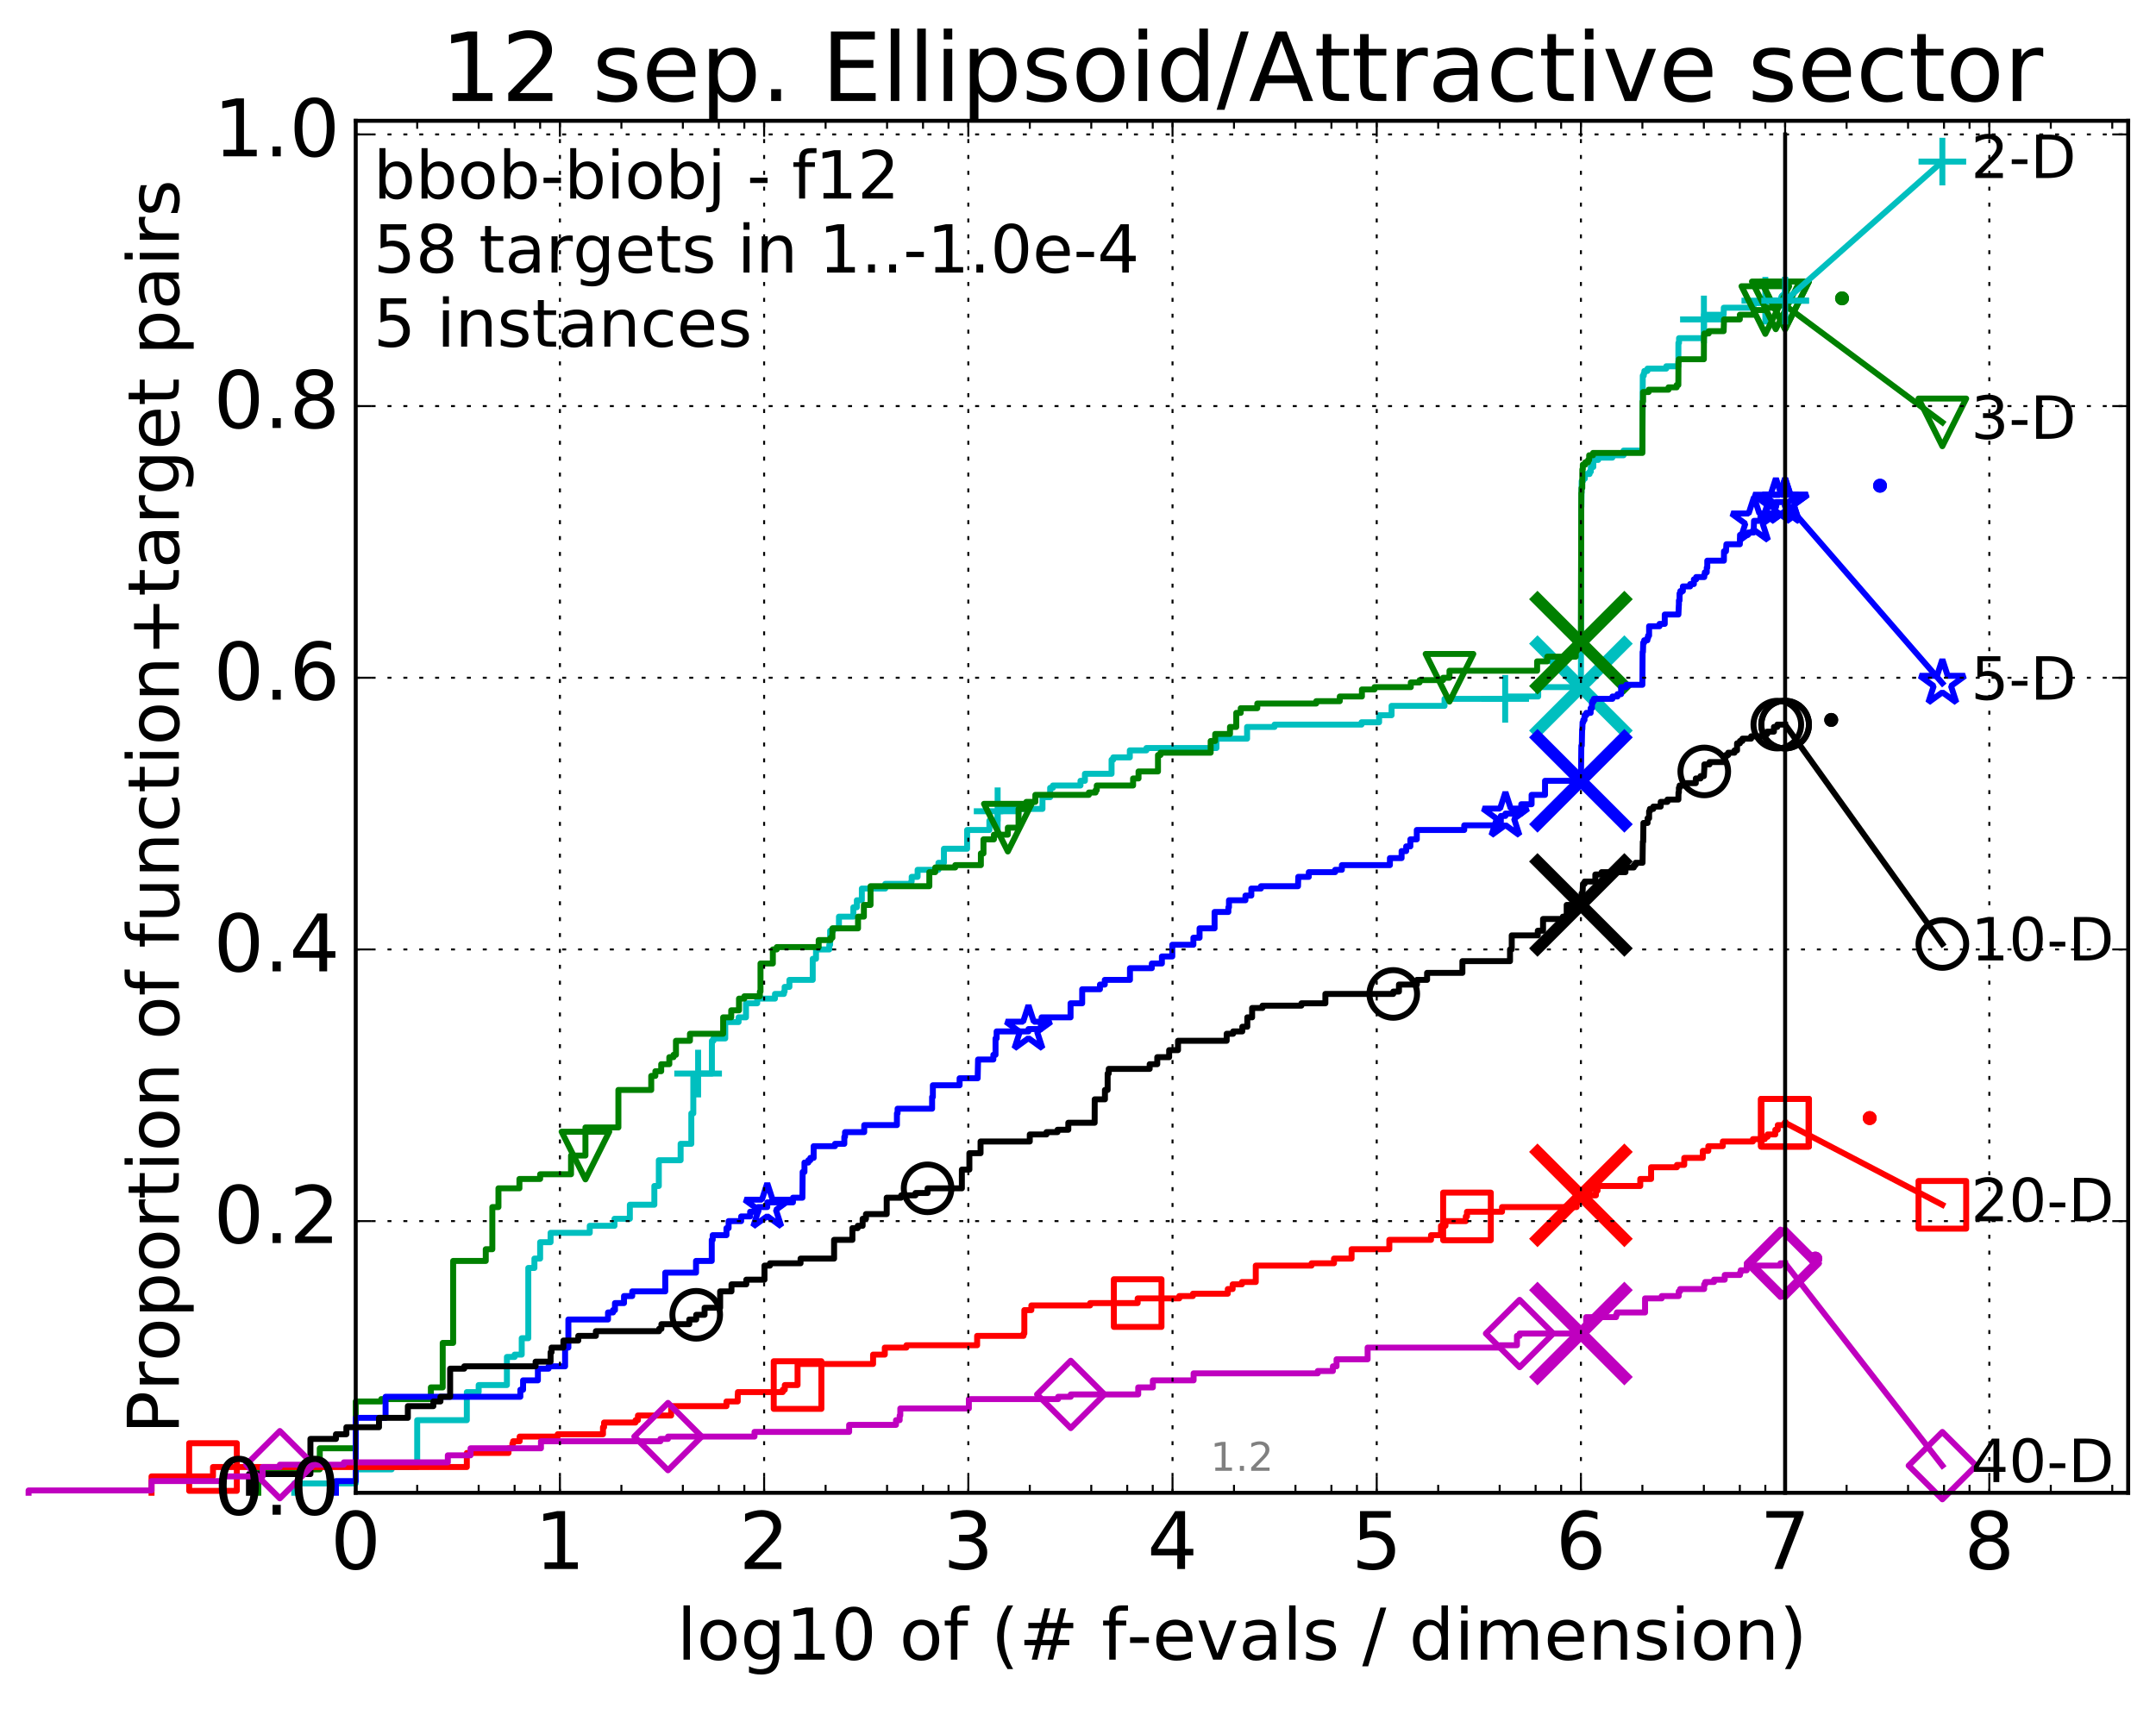 <?xml version="1.0" encoding="utf-8" standalone="no"?>
<!DOCTYPE svg PUBLIC "-//W3C//DTD SVG 1.1//EN"
  "http://www.w3.org/Graphics/SVG/1.1/DTD/svg11.dtd">
<!-- Created with matplotlib (http://matplotlib.org/) -->
<svg height="432pt" version="1.1" viewBox="0 0 543 432" width="543pt" xmlns="http://www.w3.org/2000/svg" xmlns:xlink="http://www.w3.org/1999/xlink">
 <defs>
  <style type="text/css">
*{stroke-linecap:butt;stroke-linejoin:round;stroke-miterlimit:100000;}
  </style>
 </defs>
 <g id="figure_1">
  <g id="patch_1">
   <path d="M 0 432.436 
L 543.192 432.436 
L 543.192 0 
L 0 0 
z
" style="fill:#ffffff;"/>
  </g>
  <g id="axes_1">
   <g id="patch_2">
    <path d="M 89.592 376.036 
L 535.992 376.036 
L 535.992 30.436 
L 89.592 30.436 
z
" style="fill:#ffffff;"/>
   </g>
   <g id="line2d_1">
    <defs>
     <path d="M 0 1.5 
C 0.398 1.5 0.779 1.342 1.061 1.061 
C 1.342 0.779 1.5 0.398 1.5 0 
C 1.5 -0.398 1.342 -0.779 1.061 -1.061 
C 0.779 -1.342 0.398 -1.5 0 -1.5 
C -0.398 -1.5 -0.779 -1.342 -1.061 -1.061 
C -1.342 -0.779 -1.5 -0.398 -1.5 0 
C -1.5 0.398 -1.342 0.779 -1.061 1.061 
C -0.779 1.342 -0.398 1.5 0 1.5 
z
" id="m6af0583058" style="stroke:#00bfbf;stroke-width:0.5;"/>
    </defs>
    <g>
     <use style="fill:#00bfbf;stroke:#00bfbf;stroke-width:0.5;" x="449.611" xlink:href="#m6af0583058" y="75.155"/>
     <use style="fill:#00bfbf;stroke:#00bfbf;stroke-width:0.5;" x="449.611" xlink:href="#m6af0583058" y="75.155"/>
    </g>
   </g>
   <g id="line2d_2">
    <path d="M 74.11 376.036 
L 74.11 373.676 
L 89.592 373.676 
L 89.592 370.137 
L 98.648 370.137 
L 98.648 369.547 
L 105.073 369.547 
L 105.073 357.747 
L 117.572 357.747 
L 117.572 350.668 
L 120.555 350.668 
L 120.555 348.898 
L 127.667 348.898 
L 127.667 341.818 
L 129.611 341.818 
L 129.611 341.228 
L 131.399 341.228 
L 131.399 337.099 
L 133.054 337.099 
L 133.054 319.4 
L 134.595 319.4 
L 134.595 317.04 
L 136.036 317.04 
L 136.036 312.91 
L 138.667 312.91 
L 138.667 310.55 
L 148.535 310.55 
L 148.535 308.781 
L 154.76 308.781 
L 154.76 307.011 
L 158.631 307.011 
L 158.631 303.471 
L 164.801 303.471 
L 164.801 298.751 
L 165.927 298.751 
L 165.927 292.262 
L 171.418 292.262 
L 171.418 288.132 
L 174.112 288.132 
L 174.112 280.462 
L 174.614 280.462 
L 174.614 271.023 
L 175.822 271.023 
L 175.822 270.433 
L 179.298 270.433 
L 179.298 262.173 
L 179.697 262.173 
L 179.697 261.584 
L 182.655 261.584 
L 182.655 257.454 
L 186.023 257.454 
L 186.023 256.274 
L 187.88 256.274 
L 187.88 252.734 
L 190.708 252.734 
L 190.708 251.554 
L 195.179 251.554 
L 195.179 250.374 
L 197.433 250.374 
L 197.433 249.784 
L 197.611 249.784 
L 197.611 248.604 
L 198.818 248.604 
L 198.818 246.834 
L 204.691 246.834 
L 204.691 241.525 
L 205.515 241.525 
L 205.515 239.165 
L 208.86 239.165 
L 208.86 237.985 
L 209.073 237.985 
L 209.073 234.445 
L 209.855 234.445 
L 209.855 233.855 
L 211.293 233.855 
L 211.293 230.905 
L 214.921 230.905 
L 214.921 228.546 
L 215.802 228.546 
L 215.802 226.776 
L 217.061 226.776 
L 217.061 223.826 
L 222.961 223.826 
L 222.961 222.646 
L 229.486 222.646 
L 229.486 222.056 
L 229.613 222.056 
L 229.613 220.876 
L 231.106 220.876 
L 231.106 219.106 
L 236.353 219.106 
L 236.353 217.336 
L 237.733 217.336 
L 237.733 213.797 
L 243.574 213.797 
L 243.574 209.077 
L 249.181 209.077 
L 249.181 206.717 
L 251.257 206.717 
L 251.257 204.357 
L 252.421 204.357 
L 252.421 203.767 
L 262.553 203.767 
L 262.553 200.817 
L 264.485 200.817 
L 264.485 198.458 
L 265.176 198.458 
L 265.176 197.868 
L 272.124 197.868 
L 272.124 196.688 
L 273.241 196.688 
L 273.241 194.918 
L 279.954 194.918 
L 279.954 191.378 
L 280.382 191.378 
L 280.382 190.788 
L 284.548 190.788 
L 284.548 189.018 
L 288.73 189.018 
L 288.73 188.428 
L 306.373 188.428 
L 306.373 186.068 
L 314.086 186.068 
L 314.086 183.119 
L 321 183.119 
L 321 182.529 
L 342.911 182.529 
L 342.911 181.939 
L 347.337 181.939 
L 347.337 180.169 
L 350.473 180.169 
L 350.473 177.809 
L 363.814 177.809 
L 363.814 176.039 
L 379.088 176.039 
L 379.088 175.449 
L 387.403 175.449 
L 387.403 173.089 
L 398.163 173.089 
L 398.246 127.662 
L 398.275 127.662 
L 398.353 121.172 
L 398.675 121.172 
L 398.675 120.583 
L 399.145 120.583 
L 399.145 119.403 
L 400.347 119.403 
L 400.347 118.813 
L 400.659 118.813 
L 400.659 117.633 
L 401.287 117.633 
L 401.287 115.863 
L 402.51 115.863 
L 402.51 115.273 
L 406.084 115.273 
L 406.084 114.683 
L 408.906 114.683 
L 408.906 113.503 
L 413.645 113.503 
L 413.74 94.624 
L 413.995 94.624 
L 413.995 94.034 
L 414.141 94.034 
L 414.141 93.444 
L 414.927 93.444 
L 414.927 92.854 
L 419.656 92.854 
L 419.656 92.264 
L 422.701 92.264 
L 422.719 86.365 
L 422.873 86.365 
L 422.873 85.185 
L 429.126 85.185 
L 429.168 79.285 
L 434.113 79.285 
L 434.148 77.515 
L 441.627 77.515 
L 441.633 76.335 
L 444.609 76.335 
L 444.609 75.745 
L 449.592 75.745 
L 449.592 75.745 
" style="fill:none;stroke:#00bfbf;stroke-linecap:square;stroke-width:1.5;"/>
   </g>
   <g id="line2d_3">
    <defs>
     <path d="M -6 0 
L 6 0 
M 0 6 
L 0 -6 
" id="m821258f32c" style="stroke:#00bfbf;stroke-width:1.5;"/>
    </defs>
    <g>
     <use style="fill:none;stroke:#00bfbf;stroke-width:1.5;" x="175.822" xlink:href="#m821258f32c" y="270.433"/>
     <use style="fill:none;stroke:#00bfbf;stroke-width:1.5;" x="251.257" xlink:href="#m821258f32c" y="204.357"/>
     <use style="fill:none;stroke:#00bfbf;stroke-width:1.5;" x="379.088" xlink:href="#m821258f32c" y="176.039"/>
     <use style="fill:none;stroke:#00bfbf;stroke-width:1.5;" x="429.139" xlink:href="#m821258f32c" y="80.465"/>
     <use style="fill:none;stroke:#00bfbf;stroke-width:1.5;" x="444.609" xlink:href="#m821258f32c" y="75.745"/>
     <use style="fill:none;stroke:#00bfbf;stroke-width:1.5;" x="449.592" xlink:href="#m821258f32c" y="75.745"/>
    </g>
   </g>
   <g id="line2d_4"/>
   <g id="line2d_5">
    <path clip-path="url(#pd83616eec7)" d="M 398.163 173.089 
" style="fill:none;stroke:#00bfbf;stroke-linecap:square;"/>
    <defs>
     <path d="M -12 12 
L 12 -12 
M -12 -12 
L 12 12 
" id="ma90b5bea93" style="stroke:#00bfbf;stroke-width:3.0;"/>
    </defs>
    <g clip-path="url(#pd83616eec7)">
     <use style="fill:#00bfbf;stroke:#00bfbf;stroke-width:3.0;" x="398.163" xlink:href="#ma90b5bea93" y="173.089"/>
    </g>
   </g>
   <g id="line2d_6">
    <defs>
     <path d="M 0 1.5 
C 0.398 1.5 0.779 1.342 1.061 1.061 
C 1.342 0.779 1.5 0.398 1.5 0 
C 1.5 -0.398 1.342 -0.779 1.061 -1.061 
C 0.779 -1.342 0.398 -1.5 0 -1.5 
C -0.398 -1.5 -0.779 -1.342 -1.061 -1.061 
C -1.342 -0.779 -1.5 -0.398 -1.5 0 
C -1.5 0.398 -1.342 0.779 -1.061 1.061 
C -0.779 1.342 -0.398 1.5 0 1.5 
z
" id="m9671a6c8f5" style="stroke:#008000;stroke-width:0.5;"/>
    </defs>
    <g>
     <use style="fill:#008000;stroke:#008000;stroke-width:0.5;" x="463.928" xlink:href="#m9671a6c8f5" y="75.155"/>
     <use style="fill:#008000;stroke:#008000;stroke-width:0.5;" x="463.928" xlink:href="#m9671a6c8f5" y="75.155"/>
    </g>
   </g>
   <g id="line2d_7">
    <path d="M 65.054 376.036 
L 65.054 370.137 
L 80.536 370.137 
L 80.536 364.827 
L 89.592 364.827 
L 89.592 353.028 
L 96.017 353.028 
L 96.017 352.438 
L 108.516 352.438 
L 108.516 349.488 
L 111.499 349.488 
L 111.499 338.279 
L 114.129 338.279 
L 114.129 317.63 
L 122.343 317.63 
L 122.343 314.68 
L 123.998 314.68 
L 123.998 304.061 
L 125.539 304.061 
L 125.539 299.341 
L 130.818 299.341 
L 130.818 296.981 
L 136.036 296.981 
L 136.036 295.801 
L 143.816 295.801 
L 143.816 291.082 
L 147.446 291.082 
L 147.446 284.002 
L 155.745 284.002 
L 155.745 274.563 
L 164.017 274.563 
L 164.017 271.023 
L 165.056 271.023 
L 165.056 269.843 
L 166.529 269.843 
L 166.529 268.073 
L 168.571 268.073 
L 168.571 266.303 
L 169.63 266.303 
L 169.63 265.713 
L 170.242 265.713 
L 170.242 262.173 
L 173.771 262.173 
L 173.771 260.404 
L 182.129 260.404 
L 182.129 256.274 
L 184.161 256.274 
L 184.161 254.504 
L 186.122 254.504 
L 186.122 251.554 
L 187.465 251.554 
L 187.465 250.964 
L 191.381 250.964 
L 191.381 249.784 
L 191.537 249.784 
L 191.537 242.705 
L 194.645 242.705 
L 194.645 239.165 
L 195.635 239.165 
L 195.635 238.575 
L 206.189 238.575 
L 206.189 236.805 
L 209.197 236.805 
L 209.197 236.215 
L 209.649 236.215 
L 209.649 233.855 
L 216.101 233.855 
L 216.101 230.905 
L 217.574 230.905 
L 217.574 227.956 
L 219.25 227.956 
L 219.25 223.236 
L 234.06 223.236 
L 234.06 219.696 
L 235.546 219.696 
L 235.546 218.516 
L 240.586 218.516 
L 240.586 217.926 
L 247.038 217.926 
L 247.038 214.977 
L 247.694 214.977 
L 247.694 211.437 
L 250.325 211.437 
L 250.325 210.257 
L 253.829 210.257 
L 253.829 208.487 
L 256.525 208.487 
L 256.525 203.767 
L 258.016 203.767 
L 258.016 203.177 
L 258.49 203.177 
L 258.49 201.997 
L 260.758 201.997 
L 260.758 200.227 
L 274.235 200.227 
L 274.235 199.637 
L 275.928 199.637 
L 275.928 199.048 
L 276.228 199.048 
L 276.228 197.868 
L 285.375 197.868 
L 285.375 196.098 
L 286.745 196.098 
L 286.745 194.328 
L 291.646 194.328 
L 291.646 190.198 
L 292.275 190.198 
L 292.275 189.608 
L 304.913 189.608 
L 304.913 186.658 
L 306.052 186.658 
L 306.052 184.888 
L 309.782 184.888 
L 309.782 183.119 
L 311.356 183.119 
L 311.356 179.579 
L 312.483 179.579 
L 312.483 178.399 
L 316.654 178.399 
L 316.654 177.219 
L 331.501 177.219 
L 331.501 176.629 
L 337.43 176.629 
L 337.43 175.449 
L 343.005 175.449 
L 343.005 173.679 
L 346.176 173.679 
L 346.176 173.089 
L 355.32 173.089 
L 355.32 171.909 
L 357.54 171.909 
L 357.54 171.319 
L 363.454 171.319 
L 363.454 170.729 
L 365.06 170.729 
L 365.06 168.959 
L 387.131 168.959 
L 387.131 166.6 
L 389.691 166.6 
L 389.691 165.42 
L 396.863 165.42 
L 396.863 161.88 
L 398.163 161.88 
L 398.258 124.122 
L 398.306 124.122 
L 398.315 122.942 
L 398.504 122.942 
L 398.522 118.223 
L 398.64 118.223 
L 398.64 117.043 
L 399.265 117.043 
L 399.265 116.453 
L 399.977 116.453 
L 399.977 115.863 
L 400.242 115.863 
L 400.242 114.683 
L 401.224 114.683 
L 401.224 114.093 
L 413.645 114.093 
L 413.692 101.114 
L 413.816 101.114 
L 413.816 98.754 
L 415.227 98.754 
L 415.227 98.164 
L 420.218 98.164 
L 420.218 97.574 
L 422.276 97.574 
L 422.276 96.984 
L 422.701 96.984 
L 422.73 91.084 
L 422.815 91.084 
L 422.815 90.494 
L 429.126 90.494 
L 429.148 84.595 
L 429.246 84.595 
L 429.246 84.005 
L 430.36 84.005 
L 430.36 83.415 
L 434.111 83.415 
L 434.206 80.465 
L 438.183 80.465 
L 438.185 79.285 
L 441.626 79.285 
L 441.674 78.105 
L 444.61 78.105 
L 444.61 77.515 
L 447.239 77.515 
L 447.239 76.925 
L 449.592 76.925 
L 449.592 76.925 
" style="fill:none;stroke:#008000;stroke-linecap:square;stroke-width:1.5;"/>
   </g>
   <g id="line2d_8">
    <defs>
     <path d="M -0 6 
L 6 -6 
L -6 -6 
z
" id="md72a9cd120" style="stroke:#008000;stroke-linejoin:miter;stroke-width:1.5;"/>
    </defs>
    <g>
     <use style="fill:none;stroke:#008000;stroke-linejoin:miter;stroke-width:1.5;" x="147.446" xlink:href="#md72a9cd120" y="291.082"/>
     <use style="fill:none;stroke:#008000;stroke-linejoin:miter;stroke-width:1.5;" x="253.829" xlink:href="#md72a9cd120" y="208.487"/>
     <use style="fill:none;stroke:#008000;stroke-linejoin:miter;stroke-width:1.5;" x="365.06" xlink:href="#md72a9cd120" y="170.729"/>
     <use style="fill:none;stroke:#008000;stroke-linejoin:miter;stroke-width:1.5;" x="444.61" xlink:href="#md72a9cd120" y="78.105"/>
     <use style="fill:none;stroke:#008000;stroke-linejoin:miter;stroke-width:1.5;" x="447.239" xlink:href="#md72a9cd120" y="76.925"/>
     <use style="fill:none;stroke:#008000;stroke-linejoin:miter;stroke-width:1.5;" x="449.592" xlink:href="#md72a9cd120" y="76.925"/>
    </g>
   </g>
   <g id="line2d_9"/>
   <g id="line2d_10">
    <path clip-path="url(#pd83616eec7)" d="M 398.163 161.88 
" style="fill:none;stroke:#008000;stroke-linecap:square;"/>
    <defs>
     <path d="M -12 12 
L 12 -12 
M -12 -12 
L 12 12 
" id="m462fcbbd06" style="stroke:#008000;stroke-width:3.0;"/>
    </defs>
    <g clip-path="url(#pd83616eec7)">
     <use style="fill:#008000;stroke:#008000;stroke-width:3.0;" x="398.163" xlink:href="#m462fcbbd06" y="161.88"/>
    </g>
   </g>
   <g id="line2d_11">
    <defs>
     <path d="M 0 1.5 
C 0.398 1.5 0.779 1.342 1.061 1.061 
C 1.342 0.779 1.5 0.398 1.5 0 
C 1.5 -0.398 1.342 -0.779 1.061 -1.061 
C 0.779 -1.342 0.398 -1.5 0 -1.5 
C -0.398 -1.5 -0.779 -1.342 -1.061 -1.061 
C -1.342 -0.779 -1.5 -0.398 -1.5 0 
C -1.5 0.398 -1.342 0.779 -1.061 1.061 
C -0.779 1.342 -0.398 1.5 0 1.5 
z
" id="m7e9bc38eed" style="stroke:#0000ff;stroke-width:0.5;"/>
    </defs>
    <g>
     <use style="fill:#0000ff;stroke:#0000ff;stroke-width:0.5;" x="473.493" xlink:href="#m7e9bc38eed" y="122.352"/>
     <use style="fill:#0000ff;stroke:#0000ff;stroke-width:0.5;" x="473.493" xlink:href="#m7e9bc38eed" y="122.352"/>
    </g>
   </g>
   <g id="line2d_12">
    <path d="M 84.608 376.036 
L 84.608 373.086 
L 89.592 373.086 
L 89.592 357.157 
L 97.107 357.157 
L 97.107 351.848 
L 131.052 351.848 
L 131.052 350.078 
L 131.74 350.078 
L 131.74 347.718 
L 135.471 347.718 
L 135.471 344.768 
L 138.165 344.768 
L 138.165 344.178 
L 142.322 344.178 
L 142.322 339.459 
L 143.149 339.459 
L 143.149 332.379 
L 153.133 332.379 
L 153.133 330.609 
L 154.395 330.609 
L 154.395 330.019 
L 154.881 330.019 
L 154.881 328.249 
L 157.162 328.249 
L 157.162 326.479 
L 159.232 326.479 
L 159.232 325.299 
L 167.551 325.299 
L 167.551 320.58 
L 175.298 320.58 
L 175.298 317.63 
L 179.258 317.63 
L 179.258 312.32 
L 179.498 312.32 
L 179.498 311.14 
L 182.964 311.14 
L 182.964 309.37 
L 183.504 309.37 
L 183.504 307.601 
L 186.669 307.601 
L 186.669 306.421 
L 188.924 306.421 
L 188.924 305.241 
L 190.924 305.241 
L 190.924 304.061 
L 193.239 304.061 
L 193.239 302.881 
L 199.707 302.881 
L 199.707 301.701 
L 202.093 301.701 
L 202.151 295.211 
L 202.609 295.211 
L 202.609 292.852 
L 203.579 292.852 
L 203.579 292.262 
L 204.089 292.262 
L 204.089 291.672 
L 204.922 291.672 
L 204.922 288.722 
L 210.301 288.722 
L 210.301 288.132 
L 212.645 288.132 
L 212.645 286.362 
L 212.825 286.362 
L 212.825 285.182 
L 217.661 285.182 
L 217.661 283.412 
L 225.893 283.412 
L 225.893 280.462 
L 226.062 280.462 
L 226.062 279.282 
L 234.752 279.282 
L 234.752 276.333 
L 234.946 276.333 
L 234.946 273.383 
L 241.682 273.383 
L 241.682 271.613 
L 246.232 271.613 
L 246.333 266.893 
L 250.18 266.893 
L 250.18 265.713 
L 250.729 265.713 
L 250.729 261.584 
L 251.006 261.584 
L 251.006 259.814 
L 259.026 259.814 
L 259.026 259.224 
L 262.156 259.224 
L 262.156 258.044 
L 262.323 258.044 
L 262.323 256.274 
L 269.625 256.274 
L 269.625 252.734 
L 272.555 252.734 
L 272.555 249.194 
L 277.031 249.194 
L 277.031 248.014 
L 278.247 248.014 
L 278.247 246.834 
L 284.588 246.834 
L 284.588 243.885 
L 290.092 243.885 
L 290.092 242.705 
L 292.628 242.705 
L 292.628 240.935 
L 295.248 240.935 
L 295.248 237.985 
L 300.564 237.985 
L 300.564 236.215 
L 302.116 236.215 
L 302.116 233.855 
L 305.897 233.855 
L 305.897 229.726 
L 309.371 229.726 
L 309.371 228.546 
L 309.523 228.546 
L 309.523 226.776 
L 313.672 226.776 
L 313.672 225.596 
L 315.154 225.596 
L 315.154 223.826 
L 317.567 223.826 
L 317.567 223.236 
L 326.914 223.236 
L 326.978 220.876 
L 329.628 220.876 
L 329.628 219.696 
L 336.263 219.696 
L 336.263 219.106 
L 337.956 219.106 
L 337.956 217.926 
L 350.056 217.926 
L 350.056 216.156 
L 352.999 216.156 
L 352.999 214.387 
L 354.151 214.387 
L 354.151 213.207 
L 355.206 213.207 
L 355.206 211.437 
L 356.826 211.437 
L 356.826 209.077 
L 368.777 209.077 
L 368.777 207.897 
L 377.996 207.897 
L 377.996 205.537 
L 379.151 205.537 
L 379.151 204.947 
L 383.143 204.947 
L 383.143 202.587 
L 385.743 202.587 
L 385.743 200.227 
L 389.123 200.227 
L 389.123 196.688 
L 398.164 196.688 
L 398.267 187.838 
L 398.385 187.838 
L 398.464 183.708 
L 398.519 183.708 
L 398.581 181.939 
L 398.76 181.939 
L 398.76 181.349 
L 399.067 181.349 
L 399.067 180.169 
L 399.519 180.169 
L 399.519 179.579 
L 400.615 179.579 
L 400.615 178.399 
L 400.94 178.399 
L 400.94 177.219 
L 401.078 177.219 
L 401.078 176.629 
L 401.423 176.629 
L 401.423 176.039 
L 406.103 176.039 
L 406.103 175.449 
L 407.374 175.449 
L 407.374 174.859 
L 408.287 174.859 
L 408.287 173.089 
L 409.579 173.089 
L 409.579 172.499 
L 413.645 172.499 
L 413.697 164.24 
L 413.786 164.24 
L 413.855 161.88 
L 414.1 161.88 
L 414.1 161.29 
L 414.904 161.29 
L 414.904 160.7 
L 415.076 160.7 
L 415.076 160.11 
L 415.334 160.11 
L 415.334 157.75 
L 417.966 157.75 
L 417.966 157.16 
L 419.275 157.16 
L 419.275 154.8 
L 422.718 154.8 
L 422.82 152.44 
L 422.841 152.44 
L 422.841 151.261 
L 423.005 151.261 
L 423.006 149.491 
L 423.198 149.491 
L 423.198 148.901 
L 423.841 148.901 
L 423.841 147.721 
L 425.672 147.721 
L 425.672 147.131 
L 426.608 147.131 
L 426.608 145.951 
L 427.186 145.951 
L 427.186 145.361 
L 429.231 145.361 
L 429.231 144.771 
L 429.356 144.771 
L 429.356 144.181 
L 429.853 144.181 
L 429.853 143.001 
L 429.987 143.001 
L 429.987 141.231 
L 434.171 141.231 
L 434.194 138.871 
L 434.694 138.871 
L 434.801 137.101 
L 438.19 137.101 
L 438.233 134.742 
L 440.221 134.742 
L 440.221 134.152 
L 441.669 134.152 
L 441.757 131.202 
L 443.384 131.202 
L 443.384 129.432 
L 444.723 129.432 
L 444.723 128.842 
L 444.974 128.842 
L 445.042 127.662 
L 446.154 127.662 
L 446.154 127.072 
L 447.272 127.072 
L 447.272 126.482 
L 449.592 126.482 
L 449.592 126.482 
" style="fill:none;stroke:#0000ff;stroke-linecap:square;stroke-width:1.5;"/>
   </g>
   <g id="line2d_13">
    <defs>
     <path d="M 0 -6 
L -1.347 -1.854 
L -5.706 -1.854 
L -2.18 0.708 
L -3.527 4.854 
L -0 2.292 
L 3.527 4.854 
L 2.18 0.708 
L 5.706 -1.854 
L 1.347 -1.854 
z
" id="mba6527d814" style="stroke:#0000ff;stroke-linejoin:bevel;stroke-width:1.5;"/>
    </defs>
    <g>
     <use style="fill:none;stroke:#0000ff;stroke-linejoin:bevel;stroke-width:1.5;" x="193.239" xlink:href="#mba6527d814" y="304.061"/>
     <use style="fill:none;stroke:#0000ff;stroke-linejoin:bevel;stroke-width:1.5;" x="259.026" xlink:href="#mba6527d814" y="259.224"/>
     <use style="fill:none;stroke:#0000ff;stroke-linejoin:bevel;stroke-width:1.5;" x="379.151" xlink:href="#mba6527d814" y="205.537"/>
     <use style="fill:none;stroke:#0000ff;stroke-linejoin:bevel;stroke-width:1.5;" x="441.757" xlink:href="#mba6527d814" y="131.202"/>
     <use style="fill:none;stroke:#0000ff;stroke-linejoin:bevel;stroke-width:1.5;" x="447.272" xlink:href="#mba6527d814" y="126.482"/>
     <use style="fill:none;stroke:#0000ff;stroke-linejoin:bevel;stroke-width:1.5;" x="449.592" xlink:href="#mba6527d814" y="126.482"/>
    </g>
   </g>
   <g id="line2d_14"/>
   <g id="line2d_15">
    <path clip-path="url(#pd83616eec7)" d="M 398.163 196.688 
" style="fill:none;stroke:#0000ff;stroke-linecap:square;"/>
    <defs>
     <path d="M -12 12 
L 12 -12 
M -12 -12 
L 12 12 
" id="mfc90c6df1e" style="stroke:#0000ff;stroke-width:3.0;"/>
    </defs>
    <g clip-path="url(#pd83616eec7)">
     <use style="fill:#0000ff;stroke:#0000ff;stroke-width:3.0;" x="398.163" xlink:href="#mfc90c6df1e" y="196.688"/>
    </g>
   </g>
   <g id="line2d_16">
    <defs>
     <path d="M 0 1.5 
C 0.398 1.5 0.779 1.342 1.061 1.061 
C 1.342 0.779 1.5 0.398 1.5 0 
C 1.5 -0.398 1.342 -0.779 1.061 -1.061 
C 0.779 -1.342 0.398 -1.5 0 -1.5 
C -0.398 -1.5 -0.779 -1.342 -1.061 -1.061 
C -1.342 -0.779 -1.5 -0.398 -1.5 0 
C -1.5 0.398 -1.342 0.779 -1.061 1.061 
C -0.779 1.342 -0.398 1.5 0 1.5 
z
" id="m3b0d8aac65" style="stroke:#000000;stroke-width:0.5;"/>
    </defs>
    <g>
     <use style="stroke:#000000;stroke-width:0.5;" x="461.2" xlink:href="#m3b0d8aac65" y="181.349"/>
     <use style="stroke:#000000;stroke-width:0.5;" x="461.2" xlink:href="#m3b0d8aac65" y="181.349"/>
    </g>
   </g>
   <g id="line2d_17">
    <path d="M 62.701 376.036 
L 62.701 371.317 
L 78.182 371.317 
L 78.182 362.467 
L 84.608 362.467 
L 84.608 361.287 
L 87.238 361.287 
L 87.238 359.517 
L 95.452 359.517 
L 95.452 357.157 
L 102.72 357.157 
L 102.72 354.208 
L 109.145 354.208 
L 109.145 353.028 
L 110.933 353.028 
L 110.933 351.848 
L 113.372 351.848 
L 113.372 344.768 
L 116.925 344.768 
L 116.925 344.178 
L 134.891 344.178 
L 134.891 342.998 
L 138.667 342.998 
L 138.667 340.639 
L 138.914 340.639 
L 138.914 339.459 
L 141.896 339.459 
L 141.896 337.689 
L 145.644 337.689 
L 145.644 336.509 
L 150.076 336.509 
L 150.076 335.329 
L 166 335.329 
L 166 334.739 
L 166.577 334.739 
L 166.577 333.559 
L 173.599 333.559 
L 173.599 332.379 
L 175.346 332.379 
L 175.346 331.199 
L 177.453 331.199 
L 177.453 329.429 
L 181.372 329.429 
L 181.372 325.299 
L 184.226 325.299 
L 184.226 323.53 
L 187.962 323.53 
L 187.962 322.35 
L 192.538 322.35 
L 192.538 318.81 
L 193.918 318.81 
L 193.918 318.22 
L 201.624 318.22 
L 201.624 317.04 
L 210.069 317.04 
L 210.069 312.32 
L 214.683 312.32 
L 214.683 309.37 
L 216.02 309.37 
L 216.02 308.781 
L 217.26 308.781 
L 217.26 307.011 
L 218.097 307.011 
L 218.097 305.831 
L 223.322 305.831 
L 223.322 301.701 
L 226.966 301.701 
L 226.966 301.111 
L 230.565 301.111 
L 230.565 300.521 
L 233.621 300.521 
L 233.621 299.341 
L 242.249 299.341 
L 242.249 294.621 
L 244.144 294.621 
L 244.144 290.492 
L 246.958 290.492 
L 246.958 287.542 
L 259.356 287.542 
L 259.356 285.772 
L 263.566 285.772 
L 263.566 285.182 
L 266.343 285.182 
L 266.343 284.592 
L 269.059 284.592 
L 269.059 282.822 
L 275.691 282.822 
L 275.711 276.923 
L 278.284 276.923 
L 278.284 274.563 
L 278.965 274.563 
L 278.965 270.433 
L 279.24 270.433 
L 279.24 269.253 
L 289.552 269.253 
L 289.552 268.073 
L 291.464 268.073 
L 291.464 266.303 
L 294.456 266.303 
L 294.456 264.533 
L 296.691 264.533 
L 296.691 262.173 
L 308.945 262.173 
L 308.945 260.404 
L 310.58 260.404 
L 310.58 259.814 
L 312.881 259.814 
L 312.881 258.634 
L 314.142 258.634 
L 314.142 256.274 
L 315.353 256.274 
L 315.353 253.914 
L 317.97 253.914 
L 317.97 253.324 
L 327.765 253.324 
L 327.765 252.734 
L 333.805 252.734 
L 333.805 250.374 
L 350.898 250.374 
L 350.898 249.784 
L 352.336 249.784 
L 352.336 248.014 
L 356.863 248.014 
L 356.863 246.834 
L 359.419 246.834 
L 359.419 245.065 
L 368.314 245.065 
L 368.314 242.115 
L 380.306 242.115 
L 380.306 239.165 
L 380.738 239.165 
L 380.738 235.625 
L 387.305 235.625 
L 387.305 234.445 
L 388.624 234.445 
L 388.624 231.495 
L 393.613 231.495 
L 393.613 230.905 
L 394.579 230.905 
L 394.579 227.956 
L 398.169 227.956 
L 398.272 225.596 
L 398.335 225.596 
L 398.335 225.006 
L 398.571 225.006 
L 398.676 222.646 
L 399.099 222.646 
L 399.099 222.056 
L 401.793 222.056 
L 401.793 220.286 
L 403.374 220.286 
L 403.374 219.696 
L 409.381 219.696 
L 409.381 218.516 
L 411.485 218.516 
L 411.485 217.926 
L 411.925 217.926 
L 411.925 217.336 
L 413.679 217.336 
L 413.752 212.027 
L 413.849 212.027 
L 413.903 207.307 
L 414.951 207.307 
L 414.951 206.127 
L 415.336 206.127 
L 415.336 204.357 
L 415.533 204.357 
L 415.533 203.767 
L 416.402 203.767 
L 416.402 203.177 
L 418.253 203.177 
L 418.253 201.997 
L 419.95 201.997 
L 419.95 201.407 
L 422.71 201.407 
L 422.737 199.637 
L 422.837 199.637 
L 422.837 198.458 
L 423.017 198.458 
L 423.017 197.868 
L 424.576 197.868 
L 424.576 197.278 
L 427.096 197.278 
L 427.096 196.098 
L 428.283 196.098 
L 428.283 195.508 
L 429.133 195.508 
L 429.229 193.738 
L 429.248 193.738 
L 429.248 192.558 
L 430.547 192.558 
L 430.547 191.968 
L 434.192 191.968 
L 434.3 190.788 
L 434.642 190.788 
L 434.642 190.198 
L 435.254 190.198 
L 435.254 189.608 
L 436.849 189.608 
L 436.849 189.018 
L 437.485 189.018 
L 437.485 187.248 
L 438.211 187.248 
L 438.211 186.658 
L 438.83 186.658 
L 438.83 186.068 
L 441.029 186.068 
L 441.029 185.478 
L 444.629 185.478 
L 444.629 184.888 
L 445.095 184.888 
L 445.095 184.298 
L 446.776 184.298 
L 446.776 183.119 
L 447.626 183.119 
L 447.626 182.529 
L 449.592 182.529 
L 449.592 182.529 
" style="fill:none;stroke:#000000;stroke-linecap:square;stroke-width:1.5;"/>
   </g>
   <g id="line2d_18">
    <defs>
     <path d="M 0 6 
C 1.591 6 3.117 5.368 4.243 4.243 
C 5.368 3.117 6 1.591 6 0 
C 6 -1.591 5.368 -3.117 4.243 -4.243 
C 3.117 -5.368 1.591 -6 0 -6 
C -1.591 -6 -3.117 -5.368 -4.243 -4.243 
C -5.368 -3.117 -6 -1.591 -6 0 
C -6 1.591 -5.368 3.117 -4.243 4.243 
C -3.117 5.368 -1.591 6 0 6 
z
" id="mef7c9c0789" style="stroke:#000000;stroke-width:1.5;"/>
    </defs>
    <g>
     <use style="fill:none;stroke:#000000;stroke-width:1.5;" x="175.346" xlink:href="#mef7c9c0789" y="331.199"/>
     <use style="fill:none;stroke:#000000;stroke-width:1.5;" x="233.621" xlink:href="#mef7c9c0789" y="299.341"/>
     <use style="fill:none;stroke:#000000;stroke-width:1.5;" x="350.898" xlink:href="#mef7c9c0789" y="250.374"/>
     <use style="fill:none;stroke:#000000;stroke-width:1.5;" x="429.229" xlink:href="#mef7c9c0789" y="194.328"/>
     <use style="fill:none;stroke:#000000;stroke-width:1.5;" x="447.626" xlink:href="#mef7c9c0789" y="182.529"/>
     <use style="fill:none;stroke:#000000;stroke-width:1.5;" x="449.592" xlink:href="#mef7c9c0789" y="182.529"/>
    </g>
   </g>
   <g id="line2d_19"/>
   <g id="line2d_20">
    <path clip-path="url(#pd83616eec7)" d="M 398.163 227.956 
" style="fill:none;stroke:#000000;stroke-linecap:square;"/>
    <defs>
     <path d="M -12 12 
L 12 -12 
M -12 -12 
L 12 12 
" id="md928635ebf" style="stroke:#000000;stroke-width:3.0;"/>
    </defs>
    <g clip-path="url(#pd83616eec7)">
     <use style="stroke:#000000;stroke-width:3.0;" x="398.163" xlink:href="#md928635ebf" y="227.956"/>
    </g>
   </g>
   <g id="line2d_21">
    <defs>
     <path d="M 0 1.5 
C 0.398 1.5 0.779 1.342 1.061 1.061 
C 1.342 0.779 1.5 0.398 1.5 0 
C 1.5 -0.398 1.342 -0.779 1.061 -1.061 
C 0.779 -1.342 0.398 -1.5 0 -1.5 
C -0.398 -1.5 -0.779 -1.342 -1.061 -1.061 
C -1.342 -0.779 -1.5 -0.398 -1.5 0 
C -1.5 0.398 -1.342 0.779 -1.061 1.061 
C -0.779 1.342 -0.398 1.5 0 1.5 
z
" id="m017962158a" style="stroke:#ff0000;stroke-width:0.5;"/>
    </defs>
    <g>
     <use style="fill:#ff0000;stroke:#ff0000;stroke-width:0.5;" x="470.892" xlink:href="#m017962158a" y="281.642"/>
     <use style="fill:#ff0000;stroke:#ff0000;stroke-width:0.5;" x="470.892" xlink:href="#m017962158a" y="281.642"/>
    </g>
   </g>
   <g id="line2d_22">
    <path d="M 38.163 376.036 
L 38.163 371.907 
L 53.645 371.907 
L 53.645 369.547 
L 117.572 369.547 
L 117.572 366.007 
L 128.07 366.007 
L 128.07 364.827 
L 129.045 364.827 
L 129.045 363.647 
L 129.235 363.647 
L 129.235 363.057 
L 130.877 363.057 
L 130.877 361.877 
L 140.455 361.877 
L 140.455 361.287 
L 151.864 361.287 
L 151.864 359.517 
L 152.137 359.517 
L 152.137 358.337 
L 160.056 358.337 
L 160.056 357.747 
L 160.667 357.747 
L 160.667 356.567 
L 169.033 356.567 
L 169.033 354.208 
L 182.964 354.208 
L 182.964 353.028 
L 185.799 353.028 
L 185.799 351.258 
L 185.844 351.258 
L 185.844 350.668 
L 197.136 350.668 
L 197.136 350.078 
L 197.655 350.078 
L 197.655 348.898 
L 200.871 348.898 
L 200.871 343.588 
L 219.89 343.588 
L 219.89 341.228 
L 222.841 341.228 
L 222.841 339.459 
L 228.291 339.459 
L 228.291 338.869 
L 246.096 338.869 
L 246.096 336.509 
L 257.778 336.509 
L 257.778 335.919 
L 257.986 335.919 
L 257.986 330.019 
L 259.752 330.019 
L 259.752 328.839 
L 274.55 328.839 
L 274.55 328.249 
L 286.528 328.249 
L 286.528 327.069 
L 297.008 327.069 
L 297.008 326.479 
L 300.444 326.479 
L 300.444 325.889 
L 309.227 325.889 
L 309.227 324.71 
L 310.45 324.71 
L 310.45 323.53 
L 312.777 323.53 
L 312.777 322.94 
L 316.273 322.94 
L 316.273 318.81 
L 330.316 318.81 
L 330.316 318.22 
L 335.975 318.22 
L 335.975 317.04 
L 340.404 317.04 
L 340.404 314.68 
L 349.911 314.68 
L 349.911 312.32 
L 360.407 312.32 
L 360.407 311.14 
L 362.917 311.14 
L 362.917 308.781 
L 364.059 308.781 
L 364.059 307.601 
L 369.17 307.601 
L 369.17 306.421 
L 369.466 306.421 
L 369.466 305.241 
L 378.296 305.241 
L 378.296 304.061 
L 397.08 304.061 
L 397.08 301.111 
L 401.944 301.111 
L 401.944 299.931 
L 402.354 299.931 
L 402.354 298.751 
L 413.109 298.751 
L 413.109 296.981 
L 415.838 296.981 
L 415.838 294.031 
L 422.345 294.031 
L 422.345 293.442 
L 424.187 293.442 
L 424.187 291.672 
L 428.86 291.672 
L 428.86 289.902 
L 430.25 289.902 
L 430.25 288.722 
L 433.898 288.722 
L 433.898 287.542 
L 441.474 287.542 
L 441.474 286.952 
L 444.475 286.952 
L 444.475 286.362 
L 445.177 286.362 
L 445.177 285.772 
L 447.121 285.772 
L 447.121 284.592 
L 447.745 284.592 
L 447.745 283.412 
L 449.486 283.412 
L 449.486 282.822 
L 449.592 282.822 
" style="fill:none;stroke:#ff0000;stroke-linecap:square;stroke-width:1.5;"/>
   </g>
   <g id="line2d_23">
    <defs>
     <path d="M -6 6 
L 6 6 
L 6 -6 
L -6 -6 
z
" id="m22d7f7e896" style="stroke:#ff0000;stroke-linejoin:miter;stroke-width:1.5;"/>
    </defs>
    <g>
     <use style="fill:none;stroke:#ff0000;stroke-linejoin:miter;stroke-width:1.5;" x="53.645" xlink:href="#m22d7f7e896" y="369.547"/>
     <use style="fill:none;stroke:#ff0000;stroke-linejoin:miter;stroke-width:1.5;" x="200.871" xlink:href="#m22d7f7e896" y="348.898"/>
     <use style="fill:none;stroke:#ff0000;stroke-linejoin:miter;stroke-width:1.5;" x="286.528" xlink:href="#m22d7f7e896" y="328.249"/>
     <use style="fill:none;stroke:#ff0000;stroke-linejoin:miter;stroke-width:1.5;" x="369.466" xlink:href="#m22d7f7e896" y="306.421"/>
     <use style="fill:none;stroke:#ff0000;stroke-linejoin:miter;stroke-width:1.5;" x="449.486" xlink:href="#m22d7f7e896" y="282.822"/>
     <use style="fill:none;stroke:#ff0000;stroke-linejoin:miter;stroke-width:1.5;" x="449.592" xlink:href="#m22d7f7e896" y="282.822"/>
    </g>
   </g>
   <g id="line2d_24"/>
   <g id="line2d_25">
    <path clip-path="url(#pd83616eec7)" d="M 398.163 301.111 
" style="fill:none;stroke:#ff0000;stroke-linecap:square;"/>
    <defs>
     <path d="M -12 12 
L 12 -12 
M -12 -12 
L 12 12 
" id="m7d0175db04" style="stroke:#ff0000;stroke-width:3.0;"/>
    </defs>
    <g clip-path="url(#pd83616eec7)">
     <use style="fill:#ff0000;stroke:#ff0000;stroke-width:3.0;" x="398.163" xlink:href="#m7d0175db04" y="301.111"/>
    </g>
   </g>
   <g id="line2d_26">
    <defs>
     <path d="M 0 1.5 
C 0.398 1.5 0.779 1.342 1.061 1.061 
C 1.342 0.779 1.5 0.398 1.5 0 
C 1.5 -0.398 1.342 -0.779 1.061 -1.061 
C 0.779 -1.342 0.398 -1.5 0 -1.5 
C -0.398 -1.5 -0.779 -1.342 -1.061 -1.061 
C -1.342 -0.779 -1.5 -0.398 -1.5 0 
C -1.5 0.398 -1.342 0.779 -1.061 1.061 
C -0.779 1.342 -0.398 1.5 0 1.5 
z
" id="m770caa469a" style="stroke:#bf00bf;stroke-width:0.5;"/>
    </defs>
    <g>
     <use style="fill:#bf00bf;stroke:#bf00bf;stroke-width:0.5;" x="457.204" xlink:href="#m770caa469a" y="317.04"/>
     <use style="fill:#bf00bf;stroke:#bf00bf;stroke-width:0.5;" x="457.204" xlink:href="#m770caa469a" y="317.04"/>
    </g>
   </g>
   <g id="line2d_27">
    <path d="M 7.2 376.036 
L 7.2 375.446 
L 38.163 375.446 
L 38.163 373.086 
L 56.275 373.086 
L 56.275 371.907 
L 66.144 371.907 
L 66.144 369.547 
L 70.48 369.547 
L 70.48 368.957 
L 86.609 368.957 
L 86.609 368.367 
L 112.787 368.367 
L 112.787 366.597 
L 118.51 366.597 
L 118.51 364.827 
L 136.245 364.827 
L 136.245 363.057 
L 166.326 363.057 
L 166.326 362.467 
L 168.238 362.467 
L 168.238 361.877 
L 190.027 361.877 
L 190.027 360.697 
L 213.861 360.697 
L 213.861 358.927 
L 225.661 358.927 
L 225.661 357.747 
L 226.589 357.747 
L 226.589 356.567 
L 226.746 356.567 
L 226.746 354.798 
L 244.012 354.798 
L 244.012 352.438 
L 266.494 352.438 
L 266.494 351.848 
L 269.672 351.848 
L 269.672 351.258 
L 286.665 351.258 
L 286.665 349.488 
L 290.352 349.488 
L 290.352 347.718 
L 300.614 347.718 
L 300.614 345.948 
L 331.889 345.948 
L 331.889 345.358 
L 335.697 345.358 
L 335.697 344.178 
L 336.616 344.178 
L 336.616 342.408 
L 344.443 342.408 
L 344.443 339.459 
L 377.811 339.459 
L 377.811 338.869 
L 382.054 338.869 
L 382.054 336.509 
L 382.712 336.509 
L 382.712 335.919 
L 398.445 335.919 
L 398.445 334.739 
L 399.486 334.739 
L 399.486 331.789 
L 407.012 331.789 
L 407.012 331.199 
L 407.229 331.199 
L 407.229 330.609 
L 414.316 330.609 
L 414.316 327.069 
L 418.504 327.069 
L 418.504 326.479 
L 422.795 326.479 
L 422.795 325.299 
L 423.15 325.299 
L 423.15 324.71 
L 429.197 324.71 
L 429.197 323.53 
L 429.464 323.53 
L 429.464 322.94 
L 431.688 322.94 
L 431.688 322.35 
L 434.381 322.35 
L 434.381 321.17 
L 438.229 321.17 
L 438.229 320.58 
L 438.408 320.58 
L 438.408 319.99 
L 439.922 319.99 
L 439.922 318.81 
L 448.413 318.81 
L 448.413 318.22 
L 449.592 318.22 
" style="fill:none;stroke:#bf00bf;stroke-linecap:square;stroke-width:1.5;"/>
   </g>
   <g id="line2d_28">
    <defs>
     <path d="M -0 8.485 
L 8.485 0 
L 0 -8.485 
L -8.485 -0 
z
" id="mca98d95f6c" style="stroke:#bf00bf;stroke-linejoin:miter;stroke-width:1.5;"/>
    </defs>
    <g>
     <use style="fill:none;stroke:#bf00bf;stroke-linejoin:miter;stroke-width:1.5;" x="70.48" xlink:href="#mca98d95f6c" y="368.957"/>
     <use style="fill:none;stroke:#bf00bf;stroke-linejoin:miter;stroke-width:1.5;" x="168.238" xlink:href="#mca98d95f6c" y="361.877"/>
     <use style="fill:none;stroke:#bf00bf;stroke-linejoin:miter;stroke-width:1.5;" x="269.672" xlink:href="#mca98d95f6c" y="351.258"/>
     <use style="fill:none;stroke:#bf00bf;stroke-linejoin:miter;stroke-width:1.5;" x="382.712" xlink:href="#mca98d95f6c" y="335.919"/>
     <use style="fill:none;stroke:#bf00bf;stroke-linejoin:miter;stroke-width:1.5;" x="448.413" xlink:href="#mca98d95f6c" y="318.22"/>
     <use style="fill:none;stroke:#bf00bf;stroke-linejoin:miter;stroke-width:1.5;" x="449.592" xlink:href="#mca98d95f6c" y="318.22"/>
    </g>
   </g>
   <g id="line2d_29"/>
   <g id="line2d_30">
    <path clip-path="url(#pd83616eec7)" d="M 398.163 335.919 
" style="fill:none;stroke:#bf00bf;stroke-linecap:square;"/>
    <defs>
     <path d="M -12 12 
L 12 -12 
M -12 -12 
L 12 12 
" id="mcdccbd58bb" style="stroke:#bf00bf;stroke-width:3.0;"/>
    </defs>
    <g clip-path="url(#pd83616eec7)">
     <use style="fill:#bf00bf;stroke:#bf00bf;stroke-width:3.0;" x="398.163" xlink:href="#mcdccbd58bb" y="335.919"/>
    </g>
   </g>
   <g id="line2d_31">
    <path d="M 449.592 318.22 
L 489.192 369.193 
" style="fill:none;stroke:#bf00bf;stroke-linecap:square;stroke-width:1.5;"/>
    <g>
     <use style="fill:none;stroke:#bf00bf;stroke-linejoin:miter;stroke-width:1.5;" x="449.592" xlink:href="#mca98d95f6c" y="318.22"/>
     <use style="fill:none;stroke:#bf00bf;stroke-linejoin:miter;stroke-width:1.5;" x="489.192" xlink:href="#mca98d95f6c" y="369.193"/>
    </g>
   </g>
   <g id="line2d_32">
    <path d="M 449.592 282.822 
L 489.192 303.494 
" style="fill:none;stroke:#ff0000;stroke-linecap:square;stroke-width:1.5;"/>
    <g>
     <use style="fill:none;stroke:#ff0000;stroke-linejoin:miter;stroke-width:1.5;" x="449.592" xlink:href="#m22d7f7e896" y="282.822"/>
     <use style="fill:none;stroke:#ff0000;stroke-linejoin:miter;stroke-width:1.5;" x="489.192" xlink:href="#m22d7f7e896" y="303.494"/>
    </g>
   </g>
   <g id="line2d_33">
    <path d="M 449.592 182.529 
L 489.192 237.796 
" style="fill:none;stroke:#000000;stroke-linecap:square;stroke-width:1.5;"/>
    <g>
     <use style="fill:none;stroke:#000000;stroke-width:1.5;" x="449.592" xlink:href="#mef7c9c0789" y="182.529"/>
     <use style="fill:none;stroke:#000000;stroke-width:1.5;" x="489.192" xlink:href="#mef7c9c0789" y="237.796"/>
    </g>
   </g>
   <g id="line2d_34">
    <path d="M 449.592 126.482 
L 489.192 172.098 
" style="fill:none;stroke:#0000ff;stroke-linecap:square;stroke-width:1.5;"/>
    <g>
     <use style="fill:none;stroke:#0000ff;stroke-linejoin:bevel;stroke-width:1.5;" x="449.592" xlink:href="#mba6527d814" y="126.482"/>
     <use style="fill:none;stroke:#0000ff;stroke-linejoin:bevel;stroke-width:1.5;" x="489.192" xlink:href="#mba6527d814" y="172.098"/>
    </g>
   </g>
   <g id="line2d_35">
    <path d="M 449.592 76.925 
L 489.192 106.4 
" style="fill:none;stroke:#008000;stroke-linecap:square;stroke-width:1.5;"/>
    <g>
     <use style="fill:none;stroke:#008000;stroke-linejoin:miter;stroke-width:1.5;" x="449.592" xlink:href="#md72a9cd120" y="76.925"/>
     <use style="fill:none;stroke:#008000;stroke-linejoin:miter;stroke-width:1.5;" x="489.192" xlink:href="#md72a9cd120" y="106.4"/>
    </g>
   </g>
   <g id="line2d_36">
    <path d="M 449.592 75.745 
L 489.192 40.702 
" style="fill:none;stroke:#00bfbf;stroke-linecap:square;stroke-width:1.5;"/>
    <g>
     <use style="fill:none;stroke:#00bfbf;stroke-width:1.5;" x="449.592" xlink:href="#m821258f32c" y="75.745"/>
     <use style="fill:none;stroke:#00bfbf;stroke-width:1.5;" x="489.192" xlink:href="#m821258f32c" y="40.702"/>
    </g>
   </g>
   <g id="line2d_37">
    <path d="M 449.592 376.036 
L 449.592 33.858 
" style="fill:none;stroke:#000000;stroke-linecap:square;"/>
   </g>
   <g id="patch_3">
    <path d="M 89.592 30.436 
L 535.992 30.436 
" style="fill:none;stroke:#000000;stroke-linecap:square;stroke-linejoin:miter;"/>
   </g>
   <g id="patch_4">
    <path d="M 535.992 376.036 
L 535.992 30.436 
" style="fill:none;stroke:#000000;stroke-linecap:square;stroke-linejoin:miter;"/>
   </g>
   <g id="patch_5">
    <path d="M 89.592 376.036 
L 535.992 376.036 
" style="fill:none;stroke:#000000;stroke-linecap:square;stroke-linejoin:miter;"/>
   </g>
   <g id="patch_6">
    <path d="M 89.592 376.036 
L 89.592 30.436 
" style="fill:none;stroke:#000000;stroke-linecap:square;stroke-linejoin:miter;"/>
   </g>
   <g id="matplotlib.axis_1">
    <g id="xtick_1">
     <g id="line2d_38">
      <path clip-path="url(#pd83616eec7)" d="M 89.592 376.036 
L 89.592 30.436 
" style="fill:none;stroke:#000000;stroke-dasharray:1,3;stroke-dashoffset:0.0;stroke-width:0.5;"/>
     </g>
     <g id="line2d_39">
      <defs>
       <path d="M 0 0 
L 0 -4 
" id="m9ac592cf8e" style="stroke:#000000;stroke-width:0.5;"/>
      </defs>
      <g>
       <use style="stroke:#000000;stroke-width:0.5;" x="89.592" xlink:href="#m9ac592cf8e" y="376.036"/>
      </g>
     </g>
     <g id="line2d_40">
      <defs>
       <path d="M 0 0 
L 0 4 
" id="mc6ddd4fd86" style="stroke:#000000;stroke-width:0.5;"/>
      </defs>
      <g>
       <use style="stroke:#000000;stroke-width:0.5;" x="89.592" xlink:href="#mc6ddd4fd86" y="30.436"/>
      </g>
     </g>
     <g id="text_1">
      <!-- 0 -->
      <defs>
       <path d="M 31.781 66.406 
Q 24.172 66.406 20.328 58.906 
Q 16.5 51.422 16.5 36.375 
Q 16.5 21.391 20.328 13.891 
Q 24.172 6.391 31.781 6.391 
Q 39.453 6.391 43.281 13.891 
Q 47.125 21.391 47.125 36.375 
Q 47.125 51.422 43.281 58.906 
Q 39.453 66.406 31.781 66.406 
M 31.781 74.219 
Q 44.047 74.219 50.516 64.516 
Q 56.984 54.828 56.984 36.375 
Q 56.984 17.969 50.516 8.266 
Q 44.047 -1.422 31.781 -1.422 
Q 19.531 -1.422 13.062 8.266 
Q 6.594 17.969 6.594 36.375 
Q 6.594 54.828 13.062 64.516 
Q 19.531 74.219 31.781 74.219 
" id="BitstreamVeraSans-Roman-30"/>
      </defs>
      <g transform="translate(83.229 395.233)scale(0.2 -0.2)">
       <use xlink:href="#BitstreamVeraSans-Roman-30"/>
      </g>
     </g>
    </g>
    <g id="xtick_2">
     <g id="line2d_41">
      <path clip-path="url(#pd83616eec7)" d="M 141.02 376.036 
L 141.02 30.436 
" style="fill:none;stroke:#000000;stroke-dasharray:1,3;stroke-dashoffset:0.0;stroke-width:0.5;"/>
     </g>
     <g id="line2d_42">
      <g>
       <use style="stroke:#000000;stroke-width:0.5;" x="141.02" xlink:href="#m9ac592cf8e" y="376.036"/>
      </g>
     </g>
     <g id="line2d_43">
      <g>
       <use style="stroke:#000000;stroke-width:0.5;" x="141.02" xlink:href="#mc6ddd4fd86" y="30.436"/>
      </g>
     </g>
     <g id="text_2">
      <!-- 1 -->
      <defs>
       <path d="M 12.406 8.297 
L 28.516 8.297 
L 28.516 63.922 
L 10.984 60.406 
L 10.984 69.391 
L 28.422 72.906 
L 38.281 72.906 
L 38.281 8.297 
L 54.391 8.297 
L 54.391 0 
L 12.406 0 
z
" id="BitstreamVeraSans-Roman-31"/>
      </defs>
      <g transform="translate(134.658 395.233)scale(0.2 -0.2)">
       <use xlink:href="#BitstreamVeraSans-Roman-31"/>
      </g>
     </g>
    </g>
    <g id="xtick_3">
     <g id="line2d_44">
      <path clip-path="url(#pd83616eec7)" d="M 192.449 376.036 
L 192.449 30.436 
" style="fill:none;stroke:#000000;stroke-dasharray:1,3;stroke-dashoffset:0.0;stroke-width:0.5;"/>
     </g>
     <g id="line2d_45">
      <g>
       <use style="stroke:#000000;stroke-width:0.5;" x="192.449" xlink:href="#m9ac592cf8e" y="376.036"/>
      </g>
     </g>
     <g id="line2d_46">
      <g>
       <use style="stroke:#000000;stroke-width:0.5;" x="192.449" xlink:href="#mc6ddd4fd86" y="30.436"/>
      </g>
     </g>
     <g id="text_3">
      <!-- 2 -->
      <defs>
       <path d="M 19.188 8.297 
L 53.609 8.297 
L 53.609 0 
L 7.328 0 
L 7.328 8.297 
Q 12.938 14.109 22.625 23.891 
Q 32.328 33.688 34.812 36.531 
Q 39.547 41.844 41.422 45.531 
Q 43.312 49.219 43.312 52.781 
Q 43.312 58.594 39.234 62.25 
Q 35.156 65.922 28.609 65.922 
Q 23.969 65.922 18.812 64.312 
Q 13.672 62.703 7.812 59.422 
L 7.812 69.391 
Q 13.766 71.781 18.938 73 
Q 24.125 74.219 28.422 74.219 
Q 39.75 74.219 46.484 68.547 
Q 53.219 62.891 53.219 53.422 
Q 53.219 48.922 51.531 44.891 
Q 49.859 40.875 45.406 35.406 
Q 44.188 33.984 37.641 27.219 
Q 31.109 20.453 19.188 8.297 
" id="BitstreamVeraSans-Roman-32"/>
      </defs>
      <g transform="translate(186.086 395.233)scale(0.2 -0.2)">
       <use xlink:href="#BitstreamVeraSans-Roman-32"/>
      </g>
     </g>
    </g>
    <g id="xtick_4">
     <g id="line2d_47">
      <path clip-path="url(#pd83616eec7)" d="M 243.877 376.036 
L 243.877 30.436 
" style="fill:none;stroke:#000000;stroke-dasharray:1,3;stroke-dashoffset:0.0;stroke-width:0.5;"/>
     </g>
     <g id="line2d_48">
      <g>
       <use style="stroke:#000000;stroke-width:0.5;" x="243.877" xlink:href="#m9ac592cf8e" y="376.036"/>
      </g>
     </g>
     <g id="line2d_49">
      <g>
       <use style="stroke:#000000;stroke-width:0.5;" x="243.877" xlink:href="#mc6ddd4fd86" y="30.436"/>
      </g>
     </g>
     <g id="text_4">
      <!-- 3 -->
      <defs>
       <path d="M 40.578 39.312 
Q 47.656 37.797 51.625 33 
Q 55.609 28.219 55.609 21.188 
Q 55.609 10.406 48.188 4.484 
Q 40.766 -1.422 27.094 -1.422 
Q 22.516 -1.422 17.656 -0.516 
Q 12.797 0.391 7.625 2.203 
L 7.625 11.719 
Q 11.719 9.328 16.594 8.109 
Q 21.484 6.891 26.812 6.891 
Q 36.078 6.891 40.938 10.547 
Q 45.797 14.203 45.797 21.188 
Q 45.797 27.641 41.281 31.266 
Q 36.766 34.906 28.719 34.906 
L 20.219 34.906 
L 20.219 43.016 
L 29.109 43.016 
Q 36.375 43.016 40.234 45.922 
Q 44.094 48.828 44.094 54.297 
Q 44.094 59.906 40.109 62.906 
Q 36.141 65.922 28.719 65.922 
Q 24.656 65.922 20.016 65.031 
Q 15.375 64.156 9.812 62.312 
L 9.812 71.094 
Q 15.438 72.656 20.344 73.438 
Q 25.25 74.219 29.594 74.219 
Q 40.828 74.219 47.359 69.109 
Q 53.906 64.016 53.906 55.328 
Q 53.906 49.266 50.438 45.094 
Q 46.969 40.922 40.578 39.312 
" id="BitstreamVeraSans-Roman-33"/>
      </defs>
      <g transform="translate(237.515 395.233)scale(0.2 -0.2)">
       <use xlink:href="#BitstreamVeraSans-Roman-33"/>
      </g>
     </g>
    </g>
    <g id="xtick_5">
     <g id="line2d_50">
      <path clip-path="url(#pd83616eec7)" d="M 295.306 376.036 
L 295.306 30.436 
" style="fill:none;stroke:#000000;stroke-dasharray:1,3;stroke-dashoffset:0.0;stroke-width:0.5;"/>
     </g>
     <g id="line2d_51">
      <g>
       <use style="stroke:#000000;stroke-width:0.5;" x="295.306" xlink:href="#m9ac592cf8e" y="376.036"/>
      </g>
     </g>
     <g id="line2d_52">
      <g>
       <use style="stroke:#000000;stroke-width:0.5;" x="295.306" xlink:href="#mc6ddd4fd86" y="30.436"/>
      </g>
     </g>
     <g id="text_5">
      <!-- 4 -->
      <defs>
       <path d="M 37.797 64.312 
L 12.891 25.391 
L 37.797 25.391 
z
M 35.203 72.906 
L 47.609 72.906 
L 47.609 25.391 
L 58.016 25.391 
L 58.016 17.188 
L 47.609 17.188 
L 47.609 0 
L 37.797 0 
L 37.797 17.188 
L 4.891 17.188 
L 4.891 26.703 
z
" id="BitstreamVeraSans-Roman-34"/>
      </defs>
      <g transform="translate(288.943 395.233)scale(0.2 -0.2)">
       <use xlink:href="#BitstreamVeraSans-Roman-34"/>
      </g>
     </g>
    </g>
    <g id="xtick_6">
     <g id="line2d_53">
      <path clip-path="url(#pd83616eec7)" d="M 346.735 376.036 
L 346.735 30.436 
" style="fill:none;stroke:#000000;stroke-dasharray:1,3;stroke-dashoffset:0.0;stroke-width:0.5;"/>
     </g>
     <g id="line2d_54">
      <g>
       <use style="stroke:#000000;stroke-width:0.5;" x="346.735" xlink:href="#m9ac592cf8e" y="376.036"/>
      </g>
     </g>
     <g id="line2d_55">
      <g>
       <use style="stroke:#000000;stroke-width:0.5;" x="346.735" xlink:href="#mc6ddd4fd86" y="30.436"/>
      </g>
     </g>
     <g id="text_6">
      <!-- 5 -->
      <defs>
       <path d="M 10.797 72.906 
L 49.516 72.906 
L 49.516 64.594 
L 19.828 64.594 
L 19.828 46.734 
Q 21.969 47.469 24.109 47.828 
Q 26.266 48.188 28.422 48.188 
Q 40.625 48.188 47.75 41.5 
Q 54.891 34.812 54.891 23.391 
Q 54.891 11.625 47.562 5.094 
Q 40.234 -1.422 26.906 -1.422 
Q 22.312 -1.422 17.547 -0.641 
Q 12.797 0.141 7.719 1.703 
L 7.719 11.625 
Q 12.109 9.234 16.797 8.062 
Q 21.484 6.891 26.703 6.891 
Q 35.156 6.891 40.078 11.328 
Q 45.016 15.766 45.016 23.391 
Q 45.016 31 40.078 35.438 
Q 35.156 39.891 26.703 39.891 
Q 22.75 39.891 18.812 39.016 
Q 14.891 38.141 10.797 36.281 
z
" id="BitstreamVeraSans-Roman-35"/>
      </defs>
      <g transform="translate(340.372 395.233)scale(0.2 -0.2)">
       <use xlink:href="#BitstreamVeraSans-Roman-35"/>
      </g>
     </g>
    </g>
    <g id="xtick_7">
     <g id="line2d_56">
      <path clip-path="url(#pd83616eec7)" d="M 398.163 376.036 
L 398.163 30.436 
" style="fill:none;stroke:#000000;stroke-dasharray:1,3;stroke-dashoffset:0.0;stroke-width:0.5;"/>
     </g>
     <g id="line2d_57">
      <g>
       <use style="stroke:#000000;stroke-width:0.5;" x="398.163" xlink:href="#m9ac592cf8e" y="376.036"/>
      </g>
     </g>
     <g id="line2d_58">
      <g>
       <use style="stroke:#000000;stroke-width:0.5;" x="398.163" xlink:href="#mc6ddd4fd86" y="30.436"/>
      </g>
     </g>
     <g id="text_7">
      <!-- 6 -->
      <defs>
       <path d="M 33.016 40.375 
Q 26.375 40.375 22.484 35.828 
Q 18.609 31.297 18.609 23.391 
Q 18.609 15.531 22.484 10.953 
Q 26.375 6.391 33.016 6.391 
Q 39.656 6.391 43.531 10.953 
Q 47.406 15.531 47.406 23.391 
Q 47.406 31.297 43.531 35.828 
Q 39.656 40.375 33.016 40.375 
M 52.594 71.297 
L 52.594 62.312 
Q 48.875 64.062 45.094 64.984 
Q 41.312 65.922 37.594 65.922 
Q 27.828 65.922 22.672 59.328 
Q 17.531 52.734 16.797 39.406 
Q 19.672 43.656 24.016 45.922 
Q 28.375 48.188 33.594 48.188 
Q 44.578 48.188 50.953 41.516 
Q 57.328 34.859 57.328 23.391 
Q 57.328 12.156 50.688 5.359 
Q 44.047 -1.422 33.016 -1.422 
Q 20.359 -1.422 13.672 8.266 
Q 6.984 17.969 6.984 36.375 
Q 6.984 53.656 15.188 63.938 
Q 23.391 74.219 37.203 74.219 
Q 40.922 74.219 44.703 73.484 
Q 48.484 72.75 52.594 71.297 
" id="BitstreamVeraSans-Roman-36"/>
      </defs>
      <g transform="translate(391.801 395.233)scale(0.2 -0.2)">
       <use xlink:href="#BitstreamVeraSans-Roman-36"/>
      </g>
     </g>
    </g>
    <g id="xtick_8">
     <g id="line2d_59">
      <path clip-path="url(#pd83616eec7)" d="M 449.592 376.036 
L 449.592 30.436 
" style="fill:none;stroke:#000000;stroke-dasharray:1,3;stroke-dashoffset:0.0;stroke-width:0.5;"/>
     </g>
     <g id="line2d_60">
      <g>
       <use style="stroke:#000000;stroke-width:0.5;" x="449.592" xlink:href="#m9ac592cf8e" y="376.036"/>
      </g>
     </g>
     <g id="line2d_61">
      <g>
       <use style="stroke:#000000;stroke-width:0.5;" x="449.592" xlink:href="#mc6ddd4fd86" y="30.436"/>
      </g>
     </g>
     <g id="text_8">
      <!-- 7 -->
      <defs>
       <path d="M 8.203 72.906 
L 55.078 72.906 
L 55.078 68.703 
L 28.609 0 
L 18.312 0 
L 43.219 64.594 
L 8.203 64.594 
z
" id="BitstreamVeraSans-Roman-37"/>
      </defs>
      <g transform="translate(443.229 395.233)scale(0.2 -0.2)">
       <use xlink:href="#BitstreamVeraSans-Roman-37"/>
      </g>
     </g>
    </g>
    <g id="xtick_9">
     <g id="line2d_62">
      <path clip-path="url(#pd83616eec7)" d="M 501.02 376.036 
L 501.02 30.436 
" style="fill:none;stroke:#000000;stroke-dasharray:1,3;stroke-dashoffset:0.0;stroke-width:0.5;"/>
     </g>
     <g id="line2d_63">
      <g>
       <use style="stroke:#000000;stroke-width:0.5;" x="501.02" xlink:href="#m9ac592cf8e" y="376.036"/>
      </g>
     </g>
     <g id="line2d_64">
      <g>
       <use style="stroke:#000000;stroke-width:0.5;" x="501.02" xlink:href="#mc6ddd4fd86" y="30.436"/>
      </g>
     </g>
     <g id="text_9">
      <!-- 8 -->
      <defs>
       <path d="M 31.781 34.625 
Q 24.75 34.625 20.719 30.859 
Q 16.703 27.094 16.703 20.516 
Q 16.703 13.922 20.719 10.156 
Q 24.75 6.391 31.781 6.391 
Q 38.812 6.391 42.859 10.172 
Q 46.922 13.969 46.922 20.516 
Q 46.922 27.094 42.891 30.859 
Q 38.875 34.625 31.781 34.625 
M 21.922 38.812 
Q 15.578 40.375 12.031 44.719 
Q 8.5 49.078 8.5 55.328 
Q 8.5 64.062 14.719 69.141 
Q 20.953 74.219 31.781 74.219 
Q 42.672 74.219 48.875 69.141 
Q 55.078 64.062 55.078 55.328 
Q 55.078 49.078 51.531 44.719 
Q 48 40.375 41.703 38.812 
Q 48.828 37.156 52.797 32.312 
Q 56.781 27.484 56.781 20.516 
Q 56.781 9.906 50.312 4.234 
Q 43.844 -1.422 31.781 -1.422 
Q 19.734 -1.422 13.25 4.234 
Q 6.781 9.906 6.781 20.516 
Q 6.781 27.484 10.781 32.312 
Q 14.797 37.156 21.922 38.812 
M 18.312 54.391 
Q 18.312 48.734 21.844 45.562 
Q 25.391 42.391 31.781 42.391 
Q 38.141 42.391 41.719 45.562 
Q 45.312 48.734 45.312 54.391 
Q 45.312 60.062 41.719 63.234 
Q 38.141 66.406 31.781 66.406 
Q 25.391 66.406 21.844 63.234 
Q 18.312 60.062 18.312 54.391 
" id="BitstreamVeraSans-Roman-38"/>
      </defs>
      <g transform="translate(494.658 395.233)scale(0.2 -0.2)">
       <use xlink:href="#BitstreamVeraSans-Roman-38"/>
      </g>
     </g>
    </g>
    <g id="xtick_10">
     <g id="line2d_65">
      <defs>
       <path d="M 0 0 
L 0 -2 
" id="mbd62e719cf" style="stroke:#000000;stroke-width:0.5;"/>
      </defs>
      <g>
       <use style="stroke:#000000;stroke-width:0.5;" x="105.073" xlink:href="#mbd62e719cf" y="376.036"/>
      </g>
     </g>
     <g id="line2d_66">
      <defs>
       <path d="M 0 0 
L 0 2 
" id="m1940e95343" style="stroke:#000000;stroke-width:0.5;"/>
      </defs>
      <g>
       <use style="stroke:#000000;stroke-width:0.5;" x="105.073" xlink:href="#m1940e95343" y="30.436"/>
      </g>
     </g>
    </g>
    <g id="xtick_11">
     <g id="line2d_67">
      <g>
       <use style="stroke:#000000;stroke-width:0.5;" x="120.555" xlink:href="#mbd62e719cf" y="376.036"/>
      </g>
     </g>
     <g id="line2d_68">
      <g>
       <use style="stroke:#000000;stroke-width:0.5;" x="120.555" xlink:href="#m1940e95343" y="30.436"/>
      </g>
     </g>
    </g>
    <g id="xtick_12">
     <g id="line2d_69">
      <g>
       <use style="stroke:#000000;stroke-width:0.5;" x="129.611" xlink:href="#mbd62e719cf" y="376.036"/>
      </g>
     </g>
     <g id="line2d_70">
      <g>
       <use style="stroke:#000000;stroke-width:0.5;" x="129.611" xlink:href="#m1940e95343" y="30.436"/>
      </g>
     </g>
    </g>
    <g id="xtick_13">
     <g id="line2d_71">
      <g>
       <use style="stroke:#000000;stroke-width:0.5;" x="136.036" xlink:href="#mbd62e719cf" y="376.036"/>
      </g>
     </g>
     <g id="line2d_72">
      <g>
       <use style="stroke:#000000;stroke-width:0.5;" x="136.036" xlink:href="#m1940e95343" y="30.436"/>
      </g>
     </g>
    </g>
    <g id="xtick_14">
     <g id="line2d_73">
      <g>
       <use style="stroke:#000000;stroke-width:0.5;" x="156.502" xlink:href="#mbd62e719cf" y="376.036"/>
      </g>
     </g>
     <g id="line2d_74">
      <g>
       <use style="stroke:#000000;stroke-width:0.5;" x="156.502" xlink:href="#m1940e95343" y="30.436"/>
      </g>
     </g>
    </g>
    <g id="xtick_15">
     <g id="line2d_75">
      <g>
       <use style="stroke:#000000;stroke-width:0.5;" x="171.983" xlink:href="#mbd62e719cf" y="376.036"/>
      </g>
     </g>
     <g id="line2d_76">
      <g>
       <use style="stroke:#000000;stroke-width:0.5;" x="171.983" xlink:href="#m1940e95343" y="30.436"/>
      </g>
     </g>
    </g>
    <g id="xtick_16">
     <g id="line2d_77">
      <g>
       <use style="stroke:#000000;stroke-width:0.5;" x="181.039" xlink:href="#mbd62e719cf" y="376.036"/>
      </g>
     </g>
     <g id="line2d_78">
      <g>
       <use style="stroke:#000000;stroke-width:0.5;" x="181.039" xlink:href="#m1940e95343" y="30.436"/>
      </g>
     </g>
    </g>
    <g id="xtick_17">
     <g id="line2d_79">
      <g>
       <use style="stroke:#000000;stroke-width:0.5;" x="187.465" xlink:href="#mbd62e719cf" y="376.036"/>
      </g>
     </g>
     <g id="line2d_80">
      <g>
       <use style="stroke:#000000;stroke-width:0.5;" x="187.465" xlink:href="#m1940e95343" y="30.436"/>
      </g>
     </g>
    </g>
    <g id="xtick_18">
     <g id="line2d_81">
      <g>
       <use style="stroke:#000000;stroke-width:0.5;" x="207.93" xlink:href="#mbd62e719cf" y="376.036"/>
      </g>
     </g>
     <g id="line2d_82">
      <g>
       <use style="stroke:#000000;stroke-width:0.5;" x="207.93" xlink:href="#m1940e95343" y="30.436"/>
      </g>
     </g>
    </g>
    <g id="xtick_19">
     <g id="line2d_83">
      <g>
       <use style="stroke:#000000;stroke-width:0.5;" x="223.412" xlink:href="#mbd62e719cf" y="376.036"/>
      </g>
     </g>
     <g id="line2d_84">
      <g>
       <use style="stroke:#000000;stroke-width:0.5;" x="223.412" xlink:href="#m1940e95343" y="30.436"/>
      </g>
     </g>
    </g>
    <g id="xtick_20">
     <g id="line2d_85">
      <g>
       <use style="stroke:#000000;stroke-width:0.5;" x="232.468" xlink:href="#mbd62e719cf" y="376.036"/>
      </g>
     </g>
     <g id="line2d_86">
      <g>
       <use style="stroke:#000000;stroke-width:0.5;" x="232.468" xlink:href="#m1940e95343" y="30.436"/>
      </g>
     </g>
    </g>
    <g id="xtick_21">
     <g id="line2d_87">
      <g>
       <use style="stroke:#000000;stroke-width:0.5;" x="238.893" xlink:href="#mbd62e719cf" y="376.036"/>
      </g>
     </g>
     <g id="line2d_88">
      <g>
       <use style="stroke:#000000;stroke-width:0.5;" x="238.893" xlink:href="#m1940e95343" y="30.436"/>
      </g>
     </g>
    </g>
    <g id="xtick_22">
     <g id="line2d_89">
      <g>
       <use style="stroke:#000000;stroke-width:0.5;" x="259.359" xlink:href="#mbd62e719cf" y="376.036"/>
      </g>
     </g>
     <g id="line2d_90">
      <g>
       <use style="stroke:#000000;stroke-width:0.5;" x="259.359" xlink:href="#m1940e95343" y="30.436"/>
      </g>
     </g>
    </g>
    <g id="xtick_23">
     <g id="line2d_91">
      <g>
       <use style="stroke:#000000;stroke-width:0.5;" x="274.84" xlink:href="#mbd62e719cf" y="376.036"/>
      </g>
     </g>
     <g id="line2d_92">
      <g>
       <use style="stroke:#000000;stroke-width:0.5;" x="274.84" xlink:href="#m1940e95343" y="30.436"/>
      </g>
     </g>
    </g>
    <g id="xtick_24">
     <g id="line2d_93">
      <g>
       <use style="stroke:#000000;stroke-width:0.5;" x="283.897" xlink:href="#mbd62e719cf" y="376.036"/>
      </g>
     </g>
     <g id="line2d_94">
      <g>
       <use style="stroke:#000000;stroke-width:0.5;" x="283.897" xlink:href="#m1940e95343" y="30.436"/>
      </g>
     </g>
    </g>
    <g id="xtick_25">
     <g id="line2d_95">
      <g>
       <use style="stroke:#000000;stroke-width:0.5;" x="290.322" xlink:href="#mbd62e719cf" y="376.036"/>
      </g>
     </g>
     <g id="line2d_96">
      <g>
       <use style="stroke:#000000;stroke-width:0.5;" x="290.322" xlink:href="#m1940e95343" y="30.436"/>
      </g>
     </g>
    </g>
    <g id="xtick_26">
     <g id="line2d_97">
      <g>
       <use style="stroke:#000000;stroke-width:0.5;" x="310.787" xlink:href="#mbd62e719cf" y="376.036"/>
      </g>
     </g>
     <g id="line2d_98">
      <g>
       <use style="stroke:#000000;stroke-width:0.5;" x="310.787" xlink:href="#m1940e95343" y="30.436"/>
      </g>
     </g>
    </g>
    <g id="xtick_27">
     <g id="line2d_99">
      <g>
       <use style="stroke:#000000;stroke-width:0.5;" x="326.269" xlink:href="#mbd62e719cf" y="376.036"/>
      </g>
     </g>
     <g id="line2d_100">
      <g>
       <use style="stroke:#000000;stroke-width:0.5;" x="326.269" xlink:href="#m1940e95343" y="30.436"/>
      </g>
     </g>
    </g>
    <g id="xtick_28">
     <g id="line2d_101">
      <g>
       <use style="stroke:#000000;stroke-width:0.5;" x="335.325" xlink:href="#mbd62e719cf" y="376.036"/>
      </g>
     </g>
     <g id="line2d_102">
      <g>
       <use style="stroke:#000000;stroke-width:0.5;" x="335.325" xlink:href="#m1940e95343" y="30.436"/>
      </g>
     </g>
    </g>
    <g id="xtick_29">
     <g id="line2d_103">
      <g>
       <use style="stroke:#000000;stroke-width:0.5;" x="341.751" xlink:href="#mbd62e719cf" y="376.036"/>
      </g>
     </g>
     <g id="line2d_104">
      <g>
       <use style="stroke:#000000;stroke-width:0.5;" x="341.751" xlink:href="#m1940e95343" y="30.436"/>
      </g>
     </g>
    </g>
    <g id="xtick_30">
     <g id="line2d_105">
      <g>
       <use style="stroke:#000000;stroke-width:0.5;" x="362.216" xlink:href="#mbd62e719cf" y="376.036"/>
      </g>
     </g>
     <g id="line2d_106">
      <g>
       <use style="stroke:#000000;stroke-width:0.5;" x="362.216" xlink:href="#m1940e95343" y="30.436"/>
      </g>
     </g>
    </g>
    <g id="xtick_31">
     <g id="line2d_107">
      <g>
       <use style="stroke:#000000;stroke-width:0.5;" x="377.698" xlink:href="#mbd62e719cf" y="376.036"/>
      </g>
     </g>
     <g id="line2d_108">
      <g>
       <use style="stroke:#000000;stroke-width:0.5;" x="377.698" xlink:href="#m1940e95343" y="30.436"/>
      </g>
     </g>
    </g>
    <g id="xtick_32">
     <g id="line2d_109">
      <g>
       <use style="stroke:#000000;stroke-width:0.5;" x="386.754" xlink:href="#mbd62e719cf" y="376.036"/>
      </g>
     </g>
     <g id="line2d_110">
      <g>
       <use style="stroke:#000000;stroke-width:0.5;" x="386.754" xlink:href="#m1940e95343" y="30.436"/>
      </g>
     </g>
    </g>
    <g id="xtick_33">
     <g id="line2d_111">
      <g>
       <use style="stroke:#000000;stroke-width:0.5;" x="393.179" xlink:href="#mbd62e719cf" y="376.036"/>
      </g>
     </g>
     <g id="line2d_112">
      <g>
       <use style="stroke:#000000;stroke-width:0.5;" x="393.179" xlink:href="#m1940e95343" y="30.436"/>
      </g>
     </g>
    </g>
    <g id="xtick_34">
     <g id="line2d_113">
      <g>
       <use style="stroke:#000000;stroke-width:0.5;" x="413.645" xlink:href="#mbd62e719cf" y="376.036"/>
      </g>
     </g>
     <g id="line2d_114">
      <g>
       <use style="stroke:#000000;stroke-width:0.5;" x="413.645" xlink:href="#m1940e95343" y="30.436"/>
      </g>
     </g>
    </g>
    <g id="xtick_35">
     <g id="line2d_115">
      <g>
       <use style="stroke:#000000;stroke-width:0.5;" x="429.126" xlink:href="#mbd62e719cf" y="376.036"/>
      </g>
     </g>
     <g id="line2d_116">
      <g>
       <use style="stroke:#000000;stroke-width:0.5;" x="429.126" xlink:href="#m1940e95343" y="30.436"/>
      </g>
     </g>
    </g>
    <g id="xtick_36">
     <g id="line2d_117">
      <g>
       <use style="stroke:#000000;stroke-width:0.5;" x="438.182" xlink:href="#mbd62e719cf" y="376.036"/>
      </g>
     </g>
     <g id="line2d_118">
      <g>
       <use style="stroke:#000000;stroke-width:0.5;" x="438.182" xlink:href="#m1940e95343" y="30.436"/>
      </g>
     </g>
    </g>
    <g id="xtick_37">
     <g id="line2d_119">
      <g>
       <use style="stroke:#000000;stroke-width:0.5;" x="444.608" xlink:href="#mbd62e719cf" y="376.036"/>
      </g>
     </g>
     <g id="line2d_120">
      <g>
       <use style="stroke:#000000;stroke-width:0.5;" x="444.608" xlink:href="#m1940e95343" y="30.436"/>
      </g>
     </g>
    </g>
    <g id="xtick_38">
     <g id="line2d_121">
      <g>
       <use style="stroke:#000000;stroke-width:0.5;" x="465.073" xlink:href="#mbd62e719cf" y="376.036"/>
      </g>
     </g>
     <g id="line2d_122">
      <g>
       <use style="stroke:#000000;stroke-width:0.5;" x="465.073" xlink:href="#m1940e95343" y="30.436"/>
      </g>
     </g>
    </g>
    <g id="xtick_39">
     <g id="line2d_123">
      <g>
       <use style="stroke:#000000;stroke-width:0.5;" x="480.555" xlink:href="#mbd62e719cf" y="376.036"/>
      </g>
     </g>
     <g id="line2d_124">
      <g>
       <use style="stroke:#000000;stroke-width:0.5;" x="480.555" xlink:href="#m1940e95343" y="30.436"/>
      </g>
     </g>
    </g>
    <g id="xtick_40">
     <g id="line2d_125">
      <g>
       <use style="stroke:#000000;stroke-width:0.5;" x="489.611" xlink:href="#mbd62e719cf" y="376.036"/>
      </g>
     </g>
     <g id="line2d_126">
      <g>
       <use style="stroke:#000000;stroke-width:0.5;" x="489.611" xlink:href="#m1940e95343" y="30.436"/>
      </g>
     </g>
    </g>
    <g id="xtick_41">
     <g id="line2d_127">
      <g>
       <use style="stroke:#000000;stroke-width:0.5;" x="496.036" xlink:href="#mbd62e719cf" y="376.036"/>
      </g>
     </g>
     <g id="line2d_128">
      <g>
       <use style="stroke:#000000;stroke-width:0.5;" x="496.036" xlink:href="#m1940e95343" y="30.436"/>
      </g>
     </g>
    </g>
    <g id="xtick_42">
     <g id="line2d_129">
      <g>
       <use style="stroke:#000000;stroke-width:0.5;" x="516.502" xlink:href="#mbd62e719cf" y="376.036"/>
      </g>
     </g>
     <g id="line2d_130">
      <g>
       <use style="stroke:#000000;stroke-width:0.5;" x="516.502" xlink:href="#m1940e95343" y="30.436"/>
      </g>
     </g>
    </g>
    <g id="xtick_43">
     <g id="line2d_131">
      <g>
       <use style="stroke:#000000;stroke-width:0.5;" x="531.983" xlink:href="#mbd62e719cf" y="376.036"/>
      </g>
     </g>
     <g id="line2d_132">
      <g>
       <use style="stroke:#000000;stroke-width:0.5;" x="531.983" xlink:href="#m1940e95343" y="30.436"/>
      </g>
     </g>
    </g>
    <g id="text_10">
     <!-- log10 of (# f-evals / dimension) -->
     <defs>
      <path id="BitstreamVeraSans-Roman-20"/>
      <path d="M 51.125 44 
L 36.922 44 
L 32.812 27.688 
L 47.125 27.688 
z
M 43.797 71.781 
L 38.719 51.516 
L 52.984 51.516 
L 58.109 71.781 
L 65.922 71.781 
L 60.891 51.516 
L 76.125 51.516 
L 76.125 44 
L 58.984 44 
L 54.984 27.688 
L 70.516 27.688 
L 70.516 20.219 
L 53.078 20.219 
L 48 0 
L 40.188 0 
L 45.219 20.219 
L 30.906 20.219 
L 25.875 0 
L 18.016 0 
L 23.094 20.219 
L 7.719 20.219 
L 7.719 27.688 
L 24.906 27.688 
L 29 44 
L 13.281 44 
L 13.281 51.516 
L 30.906 51.516 
L 35.891 71.781 
z
" id="BitstreamVeraSans-Roman-23"/>
      <path d="M 52 44.188 
Q 55.375 50.25 60.062 53.125 
Q 64.75 56 71.094 56 
Q 79.641 56 84.281 50.016 
Q 88.922 44.047 88.922 33.016 
L 88.922 0 
L 79.891 0 
L 79.891 32.719 
Q 79.891 40.578 77.094 44.375 
Q 74.312 48.188 68.609 48.188 
Q 61.625 48.188 57.562 43.547 
Q 53.516 38.922 53.516 30.906 
L 53.516 0 
L 44.484 0 
L 44.484 32.719 
Q 44.484 40.625 41.703 44.406 
Q 38.922 48.188 33.109 48.188 
Q 26.219 48.188 22.156 43.531 
Q 18.109 38.875 18.109 30.906 
L 18.109 0 
L 9.078 0 
L 9.078 54.688 
L 18.109 54.688 
L 18.109 46.188 
Q 21.188 51.219 25.484 53.609 
Q 29.781 56 35.688 56 
Q 41.656 56 45.828 52.969 
Q 50 49.953 52 44.188 
" id="BitstreamVeraSans-Roman-6d"/>
      <path d="M 54.891 33.016 
L 54.891 0 
L 45.906 0 
L 45.906 32.719 
Q 45.906 40.484 42.875 44.328 
Q 39.844 48.188 33.797 48.188 
Q 26.516 48.188 22.312 43.547 
Q 18.109 38.922 18.109 30.906 
L 18.109 0 
L 9.078 0 
L 9.078 54.688 
L 18.109 54.688 
L 18.109 46.188 
Q 21.344 51.125 25.703 53.562 
Q 30.078 56 35.797 56 
Q 45.219 56 50.047 50.172 
Q 54.891 44.344 54.891 33.016 
" id="BitstreamVeraSans-Roman-6e"/>
      <path d="M 31 75.875 
Q 24.469 64.656 21.281 53.656 
Q 18.109 42.672 18.109 31.391 
Q 18.109 20.125 21.312 9.062 
Q 24.516 -2 31 -13.188 
L 23.188 -13.188 
Q 15.875 -1.703 12.234 9.375 
Q 8.594 20.453 8.594 31.391 
Q 8.594 42.281 12.203 53.312 
Q 15.828 64.359 23.188 75.875 
z
" id="BitstreamVeraSans-Roman-28"/>
      <path d="M 30.609 48.391 
Q 23.391 48.391 19.188 42.75 
Q 14.984 37.109 14.984 27.297 
Q 14.984 17.484 19.156 11.844 
Q 23.344 6.203 30.609 6.203 
Q 37.797 6.203 41.984 11.859 
Q 46.188 17.531 46.188 27.297 
Q 46.188 37.016 41.984 42.703 
Q 37.797 48.391 30.609 48.391 
M 30.609 56 
Q 42.328 56 49.016 48.375 
Q 55.719 40.766 55.719 27.297 
Q 55.719 13.875 49.016 6.219 
Q 42.328 -1.422 30.609 -1.422 
Q 18.844 -1.422 12.172 6.219 
Q 5.516 13.875 5.516 27.297 
Q 5.516 40.766 12.172 48.375 
Q 18.844 56 30.609 56 
" id="BitstreamVeraSans-Roman-6f"/>
      <path d="M 9.422 75.984 
L 18.406 75.984 
L 18.406 0 
L 9.422 0 
z
" id="BitstreamVeraSans-Roman-6c"/>
      <path d="M 2.984 54.688 
L 12.5 54.688 
L 29.594 8.797 
L 46.688 54.688 
L 56.203 54.688 
L 35.688 0 
L 23.484 0 
z
" id="BitstreamVeraSans-Roman-76"/>
      <path d="M 9.422 54.688 
L 18.406 54.688 
L 18.406 0 
L 9.422 0 
z
M 9.422 75.984 
L 18.406 75.984 
L 18.406 64.594 
L 9.422 64.594 
z
" id="BitstreamVeraSans-Roman-69"/>
      <path d="M 4.891 31.391 
L 31.203 31.391 
L 31.203 23.391 
L 4.891 23.391 
z
" id="BitstreamVeraSans-Roman-2d"/>
      <path d="M 25.391 72.906 
L 33.688 72.906 
L 8.297 -9.281 
L 0 -9.281 
z
" id="BitstreamVeraSans-Roman-2f"/>
      <path d="M 56.203 29.594 
L 56.203 25.203 
L 14.891 25.203 
Q 15.484 15.922 20.484 11.062 
Q 25.484 6.203 34.422 6.203 
Q 39.594 6.203 44.453 7.469 
Q 49.312 8.734 54.109 11.281 
L 54.109 2.781 
Q 49.266 0.734 44.188 -0.344 
Q 39.109 -1.422 33.891 -1.422 
Q 20.797 -1.422 13.156 6.188 
Q 5.516 13.812 5.516 26.812 
Q 5.516 40.234 12.766 48.109 
Q 20.016 56 32.328 56 
Q 43.359 56 49.781 48.891 
Q 56.203 41.797 56.203 29.594 
M 47.219 32.234 
Q 47.125 39.594 43.094 43.984 
Q 39.062 48.391 32.422 48.391 
Q 24.906 48.391 20.391 44.141 
Q 15.875 39.891 15.188 32.172 
z
" id="BitstreamVeraSans-Roman-65"/>
      <path d="M 45.406 46.391 
L 45.406 75.984 
L 54.391 75.984 
L 54.391 0 
L 45.406 0 
L 45.406 8.203 
Q 42.578 3.328 38.25 0.953 
Q 33.938 -1.422 27.875 -1.422 
Q 17.969 -1.422 11.734 6.484 
Q 5.516 14.406 5.516 27.297 
Q 5.516 40.188 11.734 48.094 
Q 17.969 56 27.875 56 
Q 33.938 56 38.25 53.625 
Q 42.578 51.266 45.406 46.391 
M 14.797 27.297 
Q 14.797 17.391 18.875 11.75 
Q 22.953 6.109 30.078 6.109 
Q 37.203 6.109 41.297 11.75 
Q 45.406 17.391 45.406 27.297 
Q 45.406 37.203 41.297 42.844 
Q 37.203 48.484 30.078 48.484 
Q 22.953 48.484 18.875 42.844 
Q 14.797 37.203 14.797 27.297 
" id="BitstreamVeraSans-Roman-64"/>
      <path d="M 45.406 27.984 
Q 45.406 37.75 41.375 43.109 
Q 37.359 48.484 30.078 48.484 
Q 22.859 48.484 18.828 43.109 
Q 14.797 37.75 14.797 27.984 
Q 14.797 18.266 18.828 12.891 
Q 22.859 7.516 30.078 7.516 
Q 37.359 7.516 41.375 12.891 
Q 45.406 18.266 45.406 27.984 
M 54.391 6.781 
Q 54.391 -7.172 48.188 -13.984 
Q 42 -20.797 29.203 -20.797 
Q 24.469 -20.797 20.266 -20.094 
Q 16.062 -19.391 12.109 -17.922 
L 12.109 -9.188 
Q 16.062 -11.328 19.922 -12.344 
Q 23.781 -13.375 27.781 -13.375 
Q 36.625 -13.375 41.016 -8.766 
Q 45.406 -4.156 45.406 5.172 
L 45.406 9.625 
Q 42.625 4.781 38.281 2.391 
Q 33.938 0 27.875 0 
Q 17.828 0 11.672 7.656 
Q 5.516 15.328 5.516 27.984 
Q 5.516 40.672 11.672 48.328 
Q 17.828 56 27.875 56 
Q 33.938 56 38.281 53.609 
Q 42.625 51.219 45.406 46.391 
L 45.406 54.688 
L 54.391 54.688 
z
" id="BitstreamVeraSans-Roman-67"/>
      <path d="M 37.109 75.984 
L 37.109 68.5 
L 28.516 68.5 
Q 23.688 68.5 21.797 66.547 
Q 19.922 64.594 19.922 59.516 
L 19.922 54.688 
L 34.719 54.688 
L 34.719 47.703 
L 19.922 47.703 
L 19.922 0 
L 10.891 0 
L 10.891 47.703 
L 2.297 47.703 
L 2.297 54.688 
L 10.891 54.688 
L 10.891 58.5 
Q 10.891 67.625 15.141 71.797 
Q 19.391 75.984 28.609 75.984 
z
" id="BitstreamVeraSans-Roman-66"/>
      <path d="M 34.281 27.484 
Q 23.391 27.484 19.188 25 
Q 14.984 22.516 14.984 16.5 
Q 14.984 11.719 18.141 8.906 
Q 21.297 6.109 26.703 6.109 
Q 34.188 6.109 38.703 11.406 
Q 43.219 16.703 43.219 25.484 
L 43.219 27.484 
z
M 52.203 31.203 
L 52.203 0 
L 43.219 0 
L 43.219 8.297 
Q 40.141 3.328 35.547 0.953 
Q 30.953 -1.422 24.312 -1.422 
Q 15.922 -1.422 10.953 3.297 
Q 6 8.016 6 15.922 
Q 6 25.141 12.172 29.828 
Q 18.359 34.516 30.609 34.516 
L 43.219 34.516 
L 43.219 35.406 
Q 43.219 41.609 39.141 45 
Q 35.062 48.391 27.688 48.391 
Q 23 48.391 18.547 47.266 
Q 14.109 46.141 10.016 43.891 
L 10.016 52.203 
Q 14.938 54.109 19.578 55.047 
Q 24.219 56 28.609 56 
Q 40.484 56 46.344 49.844 
Q 52.203 43.703 52.203 31.203 
" id="BitstreamVeraSans-Roman-61"/>
      <path d="M 44.281 53.078 
L 44.281 44.578 
Q 40.484 46.531 36.375 47.5 
Q 32.281 48.484 27.875 48.484 
Q 21.188 48.484 17.844 46.438 
Q 14.5 44.391 14.5 40.281 
Q 14.5 37.156 16.891 35.375 
Q 19.281 33.594 26.516 31.984 
L 29.594 31.297 
Q 39.156 29.25 43.188 25.516 
Q 47.219 21.781 47.219 15.094 
Q 47.219 7.469 41.188 3.016 
Q 35.156 -1.422 24.609 -1.422 
Q 20.219 -1.422 15.453 -0.562 
Q 10.688 0.297 5.422 2 
L 5.422 11.281 
Q 10.406 8.688 15.234 7.391 
Q 20.062 6.109 24.812 6.109 
Q 31.156 6.109 34.562 8.281 
Q 37.984 10.453 37.984 14.406 
Q 37.984 18.062 35.516 20.016 
Q 33.062 21.969 24.703 23.781 
L 21.578 24.516 
Q 13.234 26.266 9.516 29.906 
Q 5.812 33.547 5.812 39.891 
Q 5.812 47.609 11.281 51.797 
Q 16.75 56 26.812 56 
Q 31.781 56 36.172 55.266 
Q 40.578 54.547 44.281 53.078 
" id="BitstreamVeraSans-Roman-73"/>
      <path d="M 8.016 75.875 
L 15.828 75.875 
Q 23.141 64.359 26.781 53.312 
Q 30.422 42.281 30.422 31.391 
Q 30.422 20.453 26.781 9.375 
Q 23.141 -1.703 15.828 -13.188 
L 8.016 -13.188 
Q 14.5 -2 17.703 9.062 
Q 20.906 20.125 20.906 31.391 
Q 20.906 42.672 17.703 53.656 
Q 14.5 64.656 8.016 75.875 
" id="BitstreamVeraSans-Roman-29"/>
     </defs>
     <g transform="translate(170.447 418.07)scale(0.18 -0.18)">
      <use xlink:href="#BitstreamVeraSans-Roman-6c"/>
      <use x="27.783" xlink:href="#BitstreamVeraSans-Roman-6f"/>
      <use x="88.965" xlink:href="#BitstreamVeraSans-Roman-67"/>
      <use x="152.441" xlink:href="#BitstreamVeraSans-Roman-31"/>
      <use x="216.064" xlink:href="#BitstreamVeraSans-Roman-30"/>
      <use x="279.688" xlink:href="#BitstreamVeraSans-Roman-20"/>
      <use x="311.475" xlink:href="#BitstreamVeraSans-Roman-6f"/>
      <use x="372.656" xlink:href="#BitstreamVeraSans-Roman-66"/>
      <use x="407.861" xlink:href="#BitstreamVeraSans-Roman-20"/>
      <use x="439.648" xlink:href="#BitstreamVeraSans-Roman-28"/>
      <use x="478.662" xlink:href="#BitstreamVeraSans-Roman-23"/>
      <use x="562.451" xlink:href="#BitstreamVeraSans-Roman-20"/>
      <use x="594.238" xlink:href="#BitstreamVeraSans-Roman-66"/>
      <use x="629.365" xlink:href="#BitstreamVeraSans-Roman-2d"/>
      <use x="665.449" xlink:href="#BitstreamVeraSans-Roman-65"/>
      <use x="726.973" xlink:href="#BitstreamVeraSans-Roman-76"/>
      <use x="786.152" xlink:href="#BitstreamVeraSans-Roman-61"/>
      <use x="847.432" xlink:href="#BitstreamVeraSans-Roman-6c"/>
      <use x="875.215" xlink:href="#BitstreamVeraSans-Roman-73"/>
      <use x="927.314" xlink:href="#BitstreamVeraSans-Roman-20"/>
      <use x="959.102" xlink:href="#BitstreamVeraSans-Roman-2f"/>
      <use x="992.793" xlink:href="#BitstreamVeraSans-Roman-20"/>
      <use x="1024.58" xlink:href="#BitstreamVeraSans-Roman-64"/>
      <use x="1088.057" xlink:href="#BitstreamVeraSans-Roman-69"/>
      <use x="1115.84" xlink:href="#BitstreamVeraSans-Roman-6d"/>
      <use x="1213.252" xlink:href="#BitstreamVeraSans-Roman-65"/>
      <use x="1274.775" xlink:href="#BitstreamVeraSans-Roman-6e"/>
      <use x="1338.154" xlink:href="#BitstreamVeraSans-Roman-73"/>
      <use x="1390.254" xlink:href="#BitstreamVeraSans-Roman-69"/>
      <use x="1418.037" xlink:href="#BitstreamVeraSans-Roman-6f"/>
      <use x="1479.219" xlink:href="#BitstreamVeraSans-Roman-6e"/>
      <use x="1542.598" xlink:href="#BitstreamVeraSans-Roman-29"/>
     </g>
    </g>
   </g>
   <g id="matplotlib.axis_2">
    <g id="ytick_1">
     <g id="line2d_133">
      <path clip-path="url(#pd83616eec7)" d="M 89.592 376.036 
L 535.992 376.036 
" style="fill:none;stroke:#000000;stroke-dasharray:1,3;stroke-dashoffset:0.0;stroke-width:0.5;"/>
     </g>
     <g id="line2d_134">
      <defs>
       <path d="M 0 0 
L 4 0 
" id="mf8fc3f38c7" style="stroke:#000000;stroke-width:0.5;"/>
      </defs>
      <g>
       <use style="stroke:#000000;stroke-width:0.5;" x="89.592" xlink:href="#mf8fc3f38c7" y="376.036"/>
      </g>
     </g>
     <g id="line2d_135">
      <defs>
       <path d="M 0 0 
L -4 0 
" id="ma9789805f1" style="stroke:#000000;stroke-width:0.5;"/>
      </defs>
      <g>
       <use style="stroke:#000000;stroke-width:0.5;" x="535.992" xlink:href="#ma9789805f1" y="376.036"/>
      </g>
     </g>
     <g id="text_11">
      <!-- 0.0 -->
      <defs>
       <path d="M 10.688 12.406 
L 21 12.406 
L 21 0 
L 10.688 0 
z
" id="BitstreamVeraSans-Roman-2e"/>
      </defs>
      <g transform="translate(53.785 381.555)scale(0.2 -0.2)">
       <use xlink:href="#BitstreamVeraSans-Roman-30"/>
       <use x="63.623" xlink:href="#BitstreamVeraSans-Roman-2e"/>
       <use x="95.41" xlink:href="#BitstreamVeraSans-Roman-30"/>
      </g>
     </g>
    </g>
    <g id="ytick_2">
     <g id="line2d_136">
      <path clip-path="url(#pd83616eec7)" d="M 89.592 307.601 
L 535.992 307.601 
" style="fill:none;stroke:#000000;stroke-dasharray:1,3;stroke-dashoffset:0.0;stroke-width:0.5;"/>
     </g>
     <g id="line2d_137">
      <g>
       <use style="stroke:#000000;stroke-width:0.5;" x="89.592" xlink:href="#mf8fc3f38c7" y="307.601"/>
      </g>
     </g>
     <g id="line2d_138">
      <g>
       <use style="stroke:#000000;stroke-width:0.5;" x="535.992" xlink:href="#ma9789805f1" y="307.601"/>
      </g>
     </g>
     <g id="text_12">
      <!-- 0.2 -->
      <g transform="translate(53.785 313.119)scale(0.2 -0.2)">
       <use xlink:href="#BitstreamVeraSans-Roman-30"/>
       <use x="63.623" xlink:href="#BitstreamVeraSans-Roman-2e"/>
       <use x="95.41" xlink:href="#BitstreamVeraSans-Roman-32"/>
      </g>
     </g>
    </g>
    <g id="ytick_3">
     <g id="line2d_139">
      <path clip-path="url(#pd83616eec7)" d="M 89.592 239.165 
L 535.992 239.165 
" style="fill:none;stroke:#000000;stroke-dasharray:1,3;stroke-dashoffset:0.0;stroke-width:0.5;"/>
     </g>
     <g id="line2d_140">
      <g>
       <use style="stroke:#000000;stroke-width:0.5;" x="89.592" xlink:href="#mf8fc3f38c7" y="239.165"/>
      </g>
     </g>
     <g id="line2d_141">
      <g>
       <use style="stroke:#000000;stroke-width:0.5;" x="535.992" xlink:href="#ma9789805f1" y="239.165"/>
      </g>
     </g>
     <g id="text_13">
      <!-- 0.4 -->
      <g transform="translate(53.785 244.684)scale(0.2 -0.2)">
       <use xlink:href="#BitstreamVeraSans-Roman-30"/>
       <use x="63.623" xlink:href="#BitstreamVeraSans-Roman-2e"/>
       <use x="95.41" xlink:href="#BitstreamVeraSans-Roman-34"/>
      </g>
     </g>
    </g>
    <g id="ytick_4">
     <g id="line2d_142">
      <path clip-path="url(#pd83616eec7)" d="M 89.592 170.729 
L 535.992 170.729 
" style="fill:none;stroke:#000000;stroke-dasharray:1,3;stroke-dashoffset:0.0;stroke-width:0.5;"/>
     </g>
     <g id="line2d_143">
      <g>
       <use style="stroke:#000000;stroke-width:0.5;" x="89.592" xlink:href="#mf8fc3f38c7" y="170.729"/>
      </g>
     </g>
     <g id="line2d_144">
      <g>
       <use style="stroke:#000000;stroke-width:0.5;" x="535.992" xlink:href="#ma9789805f1" y="170.729"/>
      </g>
     </g>
     <g id="text_14">
      <!-- 0.6 -->
      <g transform="translate(53.785 176.248)scale(0.2 -0.2)">
       <use xlink:href="#BitstreamVeraSans-Roman-30"/>
       <use x="63.623" xlink:href="#BitstreamVeraSans-Roman-2e"/>
       <use x="95.41" xlink:href="#BitstreamVeraSans-Roman-36"/>
      </g>
     </g>
    </g>
    <g id="ytick_5">
     <g id="line2d_145">
      <path clip-path="url(#pd83616eec7)" d="M 89.592 102.294 
L 535.992 102.294 
" style="fill:none;stroke:#000000;stroke-dasharray:1,3;stroke-dashoffset:0.0;stroke-width:0.5;"/>
     </g>
     <g id="line2d_146">
      <g>
       <use style="stroke:#000000;stroke-width:0.5;" x="89.592" xlink:href="#mf8fc3f38c7" y="102.294"/>
      </g>
     </g>
     <g id="line2d_147">
      <g>
       <use style="stroke:#000000;stroke-width:0.5;" x="535.992" xlink:href="#ma9789805f1" y="102.294"/>
      </g>
     </g>
     <g id="text_15">
      <!-- 0.8 -->
      <g transform="translate(53.785 107.812)scale(0.2 -0.2)">
       <use xlink:href="#BitstreamVeraSans-Roman-30"/>
       <use x="63.623" xlink:href="#BitstreamVeraSans-Roman-2e"/>
       <use x="95.41" xlink:href="#BitstreamVeraSans-Roman-38"/>
      </g>
     </g>
    </g>
    <g id="ytick_6">
     <g id="line2d_148">
      <path clip-path="url(#pd83616eec7)" d="M 89.592 33.858 
L 535.992 33.858 
" style="fill:none;stroke:#000000;stroke-dasharray:1,3;stroke-dashoffset:0.0;stroke-width:0.5;"/>
     </g>
     <g id="line2d_149">
      <g>
       <use style="stroke:#000000;stroke-width:0.5;" x="89.592" xlink:href="#mf8fc3f38c7" y="33.858"/>
      </g>
     </g>
     <g id="line2d_150">
      <g>
       <use style="stroke:#000000;stroke-width:0.5;" x="535.992" xlink:href="#ma9789805f1" y="33.858"/>
      </g>
     </g>
     <g id="text_16">
      <!-- 1.0 -->
      <g transform="translate(53.785 39.377)scale(0.2 -0.2)">
       <use xlink:href="#BitstreamVeraSans-Roman-31"/>
       <use x="63.623" xlink:href="#BitstreamVeraSans-Roman-2e"/>
       <use x="95.41" xlink:href="#BitstreamVeraSans-Roman-30"/>
      </g>
     </g>
    </g>
    <g id="text_17">
     <!-- Proportion of function+target pairs -->
     <defs>
      <path d="M 19.672 64.797 
L 19.672 37.406 
L 32.078 37.406 
Q 38.969 37.406 42.719 40.969 
Q 46.484 44.531 46.484 51.125 
Q 46.484 57.672 42.719 61.234 
Q 38.969 64.797 32.078 64.797 
z
M 9.812 72.906 
L 32.078 72.906 
Q 44.344 72.906 50.609 67.359 
Q 56.891 61.812 56.891 51.125 
Q 56.891 40.328 50.609 34.812 
Q 44.344 29.297 32.078 29.297 
L 19.672 29.297 
L 19.672 0 
L 9.812 0 
z
" id="BitstreamVeraSans-Roman-50"/>
      <path d="M 46 62.703 
L 46 35.5 
L 73.188 35.5 
L 73.188 27.203 
L 46 27.203 
L 46 0 
L 37.797 0 
L 37.797 27.203 
L 10.594 27.203 
L 10.594 35.5 
L 37.797 35.5 
L 37.797 62.703 
z
" id="BitstreamVeraSans-Roman-2b"/>
      <path d="M 18.109 8.203 
L 18.109 -20.797 
L 9.078 -20.797 
L 9.078 54.688 
L 18.109 54.688 
L 18.109 46.391 
Q 20.953 51.266 25.266 53.625 
Q 29.594 56 35.594 56 
Q 45.562 56 51.781 48.094 
Q 58.016 40.188 58.016 27.297 
Q 58.016 14.406 51.781 6.484 
Q 45.562 -1.422 35.594 -1.422 
Q 29.594 -1.422 25.266 0.953 
Q 20.953 3.328 18.109 8.203 
M 48.688 27.297 
Q 48.688 37.203 44.609 42.844 
Q 40.531 48.484 33.406 48.484 
Q 26.266 48.484 22.188 42.844 
Q 18.109 37.203 18.109 27.297 
Q 18.109 17.391 22.188 11.75 
Q 26.266 6.109 33.406 6.109 
Q 40.531 6.109 44.609 11.75 
Q 48.688 17.391 48.688 27.297 
" id="BitstreamVeraSans-Roman-70"/>
      <path d="M 18.312 70.219 
L 18.312 54.688 
L 36.812 54.688 
L 36.812 47.703 
L 18.312 47.703 
L 18.312 18.016 
Q 18.312 11.328 20.141 9.422 
Q 21.969 7.516 27.594 7.516 
L 36.812 7.516 
L 36.812 0 
L 27.594 0 
Q 17.188 0 13.234 3.875 
Q 9.281 7.766 9.281 18.016 
L 9.281 47.703 
L 2.688 47.703 
L 2.688 54.688 
L 9.281 54.688 
L 9.281 70.219 
z
" id="BitstreamVeraSans-Roman-74"/>
      <path d="M 8.5 21.578 
L 8.5 54.688 
L 17.484 54.688 
L 17.484 21.922 
Q 17.484 14.156 20.5 10.266 
Q 23.531 6.391 29.594 6.391 
Q 36.859 6.391 41.078 11.031 
Q 45.312 15.672 45.312 23.688 
L 45.312 54.688 
L 54.297 54.688 
L 54.297 0 
L 45.312 0 
L 45.312 8.406 
Q 42.047 3.422 37.719 1 
Q 33.406 -1.422 27.688 -1.422 
Q 18.266 -1.422 13.375 4.438 
Q 8.5 10.297 8.5 21.578 
" id="BitstreamVeraSans-Roman-75"/>
      <path d="M 41.109 46.297 
Q 39.594 47.172 37.812 47.578 
Q 36.031 48 33.891 48 
Q 26.266 48 22.188 43.047 
Q 18.109 38.094 18.109 28.812 
L 18.109 0 
L 9.078 0 
L 9.078 54.688 
L 18.109 54.688 
L 18.109 46.188 
Q 20.953 51.172 25.484 53.578 
Q 30.031 56 36.531 56 
Q 37.453 56 38.578 55.875 
Q 39.703 55.766 41.062 55.516 
z
" id="BitstreamVeraSans-Roman-72"/>
      <path d="M 48.781 52.594 
L 48.781 44.188 
Q 44.969 46.297 41.141 47.344 
Q 37.312 48.391 33.406 48.391 
Q 24.656 48.391 19.812 42.844 
Q 14.984 37.312 14.984 27.297 
Q 14.984 17.281 19.812 11.734 
Q 24.656 6.203 33.406 6.203 
Q 37.312 6.203 41.141 7.25 
Q 44.969 8.297 48.781 10.406 
L 48.781 2.094 
Q 45.016 0.344 40.984 -0.531 
Q 36.969 -1.422 32.422 -1.422 
Q 20.062 -1.422 12.781 6.344 
Q 5.516 14.109 5.516 27.297 
Q 5.516 40.672 12.859 48.328 
Q 20.219 56 33.016 56 
Q 37.156 56 41.109 55.141 
Q 45.062 54.297 48.781 52.594 
" id="BitstreamVeraSans-Roman-63"/>
     </defs>
     <g transform="translate(45.042 361.226)rotate(-90.0)scale(0.18 -0.18)">
      <use xlink:href="#BitstreamVeraSans-Roman-50"/>
      <use x="60.287" xlink:href="#BitstreamVeraSans-Roman-72"/>
      <use x="101.369" xlink:href="#BitstreamVeraSans-Roman-6f"/>
      <use x="162.551" xlink:href="#BitstreamVeraSans-Roman-70"/>
      <use x="226.027" xlink:href="#BitstreamVeraSans-Roman-6f"/>
      <use x="287.209" xlink:href="#BitstreamVeraSans-Roman-72"/>
      <use x="328.322" xlink:href="#BitstreamVeraSans-Roman-74"/>
      <use x="367.531" xlink:href="#BitstreamVeraSans-Roman-69"/>
      <use x="395.314" xlink:href="#BitstreamVeraSans-Roman-6f"/>
      <use x="456.496" xlink:href="#BitstreamVeraSans-Roman-6e"/>
      <use x="519.875" xlink:href="#BitstreamVeraSans-Roman-20"/>
      <use x="551.662" xlink:href="#BitstreamVeraSans-Roman-6f"/>
      <use x="612.844" xlink:href="#BitstreamVeraSans-Roman-66"/>
      <use x="648.049" xlink:href="#BitstreamVeraSans-Roman-20"/>
      <use x="679.836" xlink:href="#BitstreamVeraSans-Roman-66"/>
      <use x="715.041" xlink:href="#BitstreamVeraSans-Roman-75"/>
      <use x="778.42" xlink:href="#BitstreamVeraSans-Roman-6e"/>
      <use x="841.799" xlink:href="#BitstreamVeraSans-Roman-63"/>
      <use x="896.779" xlink:href="#BitstreamVeraSans-Roman-74"/>
      <use x="935.988" xlink:href="#BitstreamVeraSans-Roman-69"/>
      <use x="963.771" xlink:href="#BitstreamVeraSans-Roman-6f"/>
      <use x="1024.953" xlink:href="#BitstreamVeraSans-Roman-6e"/>
      <use x="1088.332" xlink:href="#BitstreamVeraSans-Roman-2b"/>
      <use x="1172.121" xlink:href="#BitstreamVeraSans-Roman-74"/>
      <use x="1211.33" xlink:href="#BitstreamVeraSans-Roman-61"/>
      <use x="1272.609" xlink:href="#BitstreamVeraSans-Roman-72"/>
      <use x="1313.707" xlink:href="#BitstreamVeraSans-Roman-67"/>
      <use x="1377.184" xlink:href="#BitstreamVeraSans-Roman-65"/>
      <use x="1438.707" xlink:href="#BitstreamVeraSans-Roman-74"/>
      <use x="1477.916" xlink:href="#BitstreamVeraSans-Roman-20"/>
      <use x="1509.703" xlink:href="#BitstreamVeraSans-Roman-70"/>
      <use x="1573.18" xlink:href="#BitstreamVeraSans-Roman-61"/>
      <use x="1634.459" xlink:href="#BitstreamVeraSans-Roman-69"/>
      <use x="1662.242" xlink:href="#BitstreamVeraSans-Roman-72"/>
      <use x="1703.355" xlink:href="#BitstreamVeraSans-Roman-73"/>
     </g>
    </g>
   </g>
   <g id="text_18">
    <!-- 40-D -->
    <defs>
     <path d="M 19.672 64.797 
L 19.672 8.109 
L 31.594 8.109 
Q 46.688 8.109 53.688 14.938 
Q 60.688 21.781 60.688 36.531 
Q 60.688 51.172 53.688 57.984 
Q 46.688 64.797 31.594 64.797 
z
M 9.812 72.906 
L 30.078 72.906 
Q 51.266 72.906 61.172 64.094 
Q 71.094 55.281 71.094 36.531 
Q 71.094 17.672 61.125 8.828 
Q 51.172 0 30.078 0 
L 9.812 0 
z
" id="BitstreamVeraSans-Roman-44"/>
    </defs>
    <g transform="translate(496.392 373.332)scale(0.15 -0.15)">
     <use xlink:href="#BitstreamVeraSans-Roman-34"/>
     <use x="63.623" xlink:href="#BitstreamVeraSans-Roman-30"/>
     <use x="127.246" xlink:href="#BitstreamVeraSans-Roman-2d"/>
     <use x="163.33" xlink:href="#BitstreamVeraSans-Roman-44"/>
    </g>
   </g>
   <g id="text_19">
    <!-- 20-D -->
    <g transform="translate(496.392 307.634)scale(0.15 -0.15)">
     <use xlink:href="#BitstreamVeraSans-Roman-32"/>
     <use x="63.623" xlink:href="#BitstreamVeraSans-Roman-30"/>
     <use x="127.246" xlink:href="#BitstreamVeraSans-Roman-2d"/>
     <use x="163.33" xlink:href="#BitstreamVeraSans-Roman-44"/>
    </g>
   </g>
   <g id="text_20">
    <!-- 10-D -->
    <g transform="translate(496.392 241.935)scale(0.15 -0.15)">
     <use xlink:href="#BitstreamVeraSans-Roman-31"/>
     <use x="63.623" xlink:href="#BitstreamVeraSans-Roman-30"/>
     <use x="127.246" xlink:href="#BitstreamVeraSans-Roman-2d"/>
     <use x="163.33" xlink:href="#BitstreamVeraSans-Roman-44"/>
    </g>
   </g>
   <g id="text_21">
    <!-- 5-D -->
    <g transform="translate(496.392 176.237)scale(0.15 -0.15)">
     <use xlink:href="#BitstreamVeraSans-Roman-35"/>
     <use x="63.623" xlink:href="#BitstreamVeraSans-Roman-2d"/>
     <use x="99.707" xlink:href="#BitstreamVeraSans-Roman-44"/>
    </g>
   </g>
   <g id="text_22">
    <!-- 3-D -->
    <g transform="translate(496.392 110.539)scale(0.15 -0.15)">
     <use xlink:href="#BitstreamVeraSans-Roman-33"/>
     <use x="63.623" xlink:href="#BitstreamVeraSans-Roman-2d"/>
     <use x="99.707" xlink:href="#BitstreamVeraSans-Roman-44"/>
    </g>
   </g>
   <g id="text_23">
    <!-- 2-D -->
    <g transform="translate(496.392 44.841)scale(0.15 -0.15)">
     <use xlink:href="#BitstreamVeraSans-Roman-32"/>
     <use x="63.623" xlink:href="#BitstreamVeraSans-Roman-2d"/>
     <use x="99.707" xlink:href="#BitstreamVeraSans-Roman-44"/>
    </g>
   </g>
   <g id="text_24">
    <!-- bbob-biobj - f12 -->
    <defs>
     <path d="M 9.422 54.688 
L 18.406 54.688 
L 18.406 -0.984 
Q 18.406 -11.422 14.422 -16.109 
Q 10.453 -20.797 1.609 -20.797 
L -1.812 -20.797 
L -1.812 -13.188 
L 0.594 -13.188 
Q 5.719 -13.188 7.562 -10.812 
Q 9.422 -8.453 9.422 -0.984 
z
M 9.422 75.984 
L 18.406 75.984 
L 18.406 64.594 
L 9.422 64.594 
z
" id="BitstreamVeraSans-Roman-6a"/>
     <path d="M 48.688 27.297 
Q 48.688 37.203 44.609 42.844 
Q 40.531 48.484 33.406 48.484 
Q 26.266 48.484 22.188 42.844 
Q 18.109 37.203 18.109 27.297 
Q 18.109 17.391 22.188 11.75 
Q 26.266 6.109 33.406 6.109 
Q 40.531 6.109 44.609 11.75 
Q 48.688 17.391 48.688 27.297 
M 18.109 46.391 
Q 20.953 51.266 25.266 53.625 
Q 29.594 56 35.594 56 
Q 45.562 56 51.781 48.094 
Q 58.016 40.188 58.016 27.297 
Q 58.016 14.406 51.781 6.484 
Q 45.562 -1.422 35.594 -1.422 
Q 29.594 -1.422 25.266 0.953 
Q 20.953 3.328 18.109 8.203 
L 18.109 0 
L 9.078 0 
L 9.078 75.984 
L 18.109 75.984 
z
" id="BitstreamVeraSans-Roman-62"/>
    </defs>
    <g transform="translate(94.056 50.007)scale(0.167 -0.167)">
     <use xlink:href="#BitstreamVeraSans-Roman-62"/>
     <use x="63.477" xlink:href="#BitstreamVeraSans-Roman-62"/>
     <use x="126.953" xlink:href="#BitstreamVeraSans-Roman-6f"/>
     <use x="188.135" xlink:href="#BitstreamVeraSans-Roman-62"/>
     <use x="251.611" xlink:href="#BitstreamVeraSans-Roman-2d"/>
     <use x="287.695" xlink:href="#BitstreamVeraSans-Roman-62"/>
     <use x="351.172" xlink:href="#BitstreamVeraSans-Roman-69"/>
     <use x="378.955" xlink:href="#BitstreamVeraSans-Roman-6f"/>
     <use x="440.137" xlink:href="#BitstreamVeraSans-Roman-62"/>
     <use x="503.613" xlink:href="#BitstreamVeraSans-Roman-6a"/>
     <use x="531.396" xlink:href="#BitstreamVeraSans-Roman-20"/>
     <use x="563.184" xlink:href="#BitstreamVeraSans-Roman-2d"/>
     <use x="599.268" xlink:href="#BitstreamVeraSans-Roman-20"/>
     <use x="631.055" xlink:href="#BitstreamVeraSans-Roman-66"/>
     <use x="666.26" xlink:href="#BitstreamVeraSans-Roman-31"/>
     <use x="729.883" xlink:href="#BitstreamVeraSans-Roman-32"/>
    </g>
    <!-- 58 targets in 1..-1.0e-4 -->
    <g transform="translate(94.056 68.663)scale(0.167 -0.167)">
     <use xlink:href="#BitstreamVeraSans-Roman-35"/>
     <use x="63.623" xlink:href="#BitstreamVeraSans-Roman-38"/>
     <use x="127.246" xlink:href="#BitstreamVeraSans-Roman-20"/>
     <use x="159.033" xlink:href="#BitstreamVeraSans-Roman-74"/>
     <use x="198.242" xlink:href="#BitstreamVeraSans-Roman-61"/>
     <use x="259.521" xlink:href="#BitstreamVeraSans-Roman-72"/>
     <use x="300.619" xlink:href="#BitstreamVeraSans-Roman-67"/>
     <use x="364.096" xlink:href="#BitstreamVeraSans-Roman-65"/>
     <use x="425.619" xlink:href="#BitstreamVeraSans-Roman-74"/>
     <use x="464.828" xlink:href="#BitstreamVeraSans-Roman-73"/>
     <use x="516.928" xlink:href="#BitstreamVeraSans-Roman-20"/>
     <use x="548.715" xlink:href="#BitstreamVeraSans-Roman-69"/>
     <use x="576.498" xlink:href="#BitstreamVeraSans-Roman-6e"/>
     <use x="639.877" xlink:href="#BitstreamVeraSans-Roman-20"/>
     <use x="671.664" xlink:href="#BitstreamVeraSans-Roman-31"/>
     <use x="735.287" xlink:href="#BitstreamVeraSans-Roman-2e"/>
     <use x="767.074" xlink:href="#BitstreamVeraSans-Roman-2e"/>
     <use x="798.861" xlink:href="#BitstreamVeraSans-Roman-2d"/>
     <use x="834.945" xlink:href="#BitstreamVeraSans-Roman-31"/>
     <use x="898.568" xlink:href="#BitstreamVeraSans-Roman-2e"/>
     <use x="930.355" xlink:href="#BitstreamVeraSans-Roman-30"/>
     <use x="993.979" xlink:href="#BitstreamVeraSans-Roman-65"/>
     <use x="1055.502" xlink:href="#BitstreamVeraSans-Roman-2d"/>
     <use x="1091.586" xlink:href="#BitstreamVeraSans-Roman-34"/>
    </g>
    <!-- 5 instances -->
    <g transform="translate(94.056 87.318)scale(0.167 -0.167)">
     <use xlink:href="#BitstreamVeraSans-Roman-35"/>
     <use x="63.623" xlink:href="#BitstreamVeraSans-Roman-20"/>
     <use x="95.41" xlink:href="#BitstreamVeraSans-Roman-69"/>
     <use x="123.193" xlink:href="#BitstreamVeraSans-Roman-6e"/>
     <use x="186.572" xlink:href="#BitstreamVeraSans-Roman-73"/>
     <use x="238.672" xlink:href="#BitstreamVeraSans-Roman-74"/>
     <use x="277.881" xlink:href="#BitstreamVeraSans-Roman-61"/>
     <use x="339.16" xlink:href="#BitstreamVeraSans-Roman-6e"/>
     <use x="402.539" xlink:href="#BitstreamVeraSans-Roman-63"/>
     <use x="457.52" xlink:href="#BitstreamVeraSans-Roman-65"/>
     <use x="519.043" xlink:href="#BitstreamVeraSans-Roman-73"/>
    </g>
   </g>
   <g id="text_25">
    <!-- 1.2 -->
    <g style="fill:#808080;" transform="translate(304.84 370.501)scale(0.1 -0.1)">
     <use xlink:href="#BitstreamVeraSans-Roman-31"/>
     <use x="63.623" xlink:href="#BitstreamVeraSans-Roman-2e"/>
     <use x="95.41" xlink:href="#BitstreamVeraSans-Roman-32"/>
    </g>
   </g>
   <g id="text_26">
    <!-- 12 sep. Ellipsoid/Attractive sector -->
    <defs>
     <path d="M 9.812 72.906 
L 55.906 72.906 
L 55.906 64.594 
L 19.672 64.594 
L 19.672 43.016 
L 54.391 43.016 
L 54.391 34.719 
L 19.672 34.719 
L 19.672 8.297 
L 56.781 8.297 
L 56.781 0 
L 9.812 0 
z
" id="BitstreamVeraSans-Roman-45"/>
     <path d="M 34.188 63.188 
L 20.797 26.906 
L 47.609 26.906 
z
M 28.609 72.906 
L 39.797 72.906 
L 67.578 0 
L 57.328 0 
L 50.688 18.703 
L 17.828 18.703 
L 11.188 0 
L 0.781 0 
z
" id="BitstreamVeraSans-Roman-41"/>
    </defs>
    <g transform="translate(110.985 25.436)scale(0.24 -0.24)">
     <use xlink:href="#BitstreamVeraSans-Roman-31"/>
     <use x="63.623" xlink:href="#BitstreamVeraSans-Roman-32"/>
     <use x="127.246" xlink:href="#BitstreamVeraSans-Roman-20"/>
     <use x="159.033" xlink:href="#BitstreamVeraSans-Roman-73"/>
     <use x="211.133" xlink:href="#BitstreamVeraSans-Roman-65"/>
     <use x="272.656" xlink:href="#BitstreamVeraSans-Roman-70"/>
     <use x="336.133" xlink:href="#BitstreamVeraSans-Roman-2e"/>
     <use x="367.92" xlink:href="#BitstreamVeraSans-Roman-20"/>
     <use x="399.707" xlink:href="#BitstreamVeraSans-Roman-45"/>
     <use x="462.891" xlink:href="#BitstreamVeraSans-Roman-6c"/>
     <use x="490.674" xlink:href="#BitstreamVeraSans-Roman-6c"/>
     <use x="518.457" xlink:href="#BitstreamVeraSans-Roman-69"/>
     <use x="546.24" xlink:href="#BitstreamVeraSans-Roman-70"/>
     <use x="609.717" xlink:href="#BitstreamVeraSans-Roman-73"/>
     <use x="661.816" xlink:href="#BitstreamVeraSans-Roman-6f"/>
     <use x="722.998" xlink:href="#BitstreamVeraSans-Roman-69"/>
     <use x="750.781" xlink:href="#BitstreamVeraSans-Roman-64"/>
     <use x="814.258" xlink:href="#BitstreamVeraSans-Roman-2f"/>
     <use x="847.949" xlink:href="#BitstreamVeraSans-Roman-41"/>
     <use x="916.342" xlink:href="#BitstreamVeraSans-Roman-74"/>
     <use x="955.551" xlink:href="#BitstreamVeraSans-Roman-74"/>
     <use x="994.76" xlink:href="#BitstreamVeraSans-Roman-72"/>
     <use x="1035.873" xlink:href="#BitstreamVeraSans-Roman-61"/>
     <use x="1097.152" xlink:href="#BitstreamVeraSans-Roman-63"/>
     <use x="1152.133" xlink:href="#BitstreamVeraSans-Roman-74"/>
     <use x="1191.342" xlink:href="#BitstreamVeraSans-Roman-69"/>
     <use x="1219.125" xlink:href="#BitstreamVeraSans-Roman-76"/>
     <use x="1278.305" xlink:href="#BitstreamVeraSans-Roman-65"/>
     <use x="1339.828" xlink:href="#BitstreamVeraSans-Roman-20"/>
     <use x="1371.615" xlink:href="#BitstreamVeraSans-Roman-73"/>
     <use x="1423.715" xlink:href="#BitstreamVeraSans-Roman-65"/>
     <use x="1485.238" xlink:href="#BitstreamVeraSans-Roman-63"/>
     <use x="1540.219" xlink:href="#BitstreamVeraSans-Roman-74"/>
     <use x="1579.428" xlink:href="#BitstreamVeraSans-Roman-6f"/>
     <use x="1640.609" xlink:href="#BitstreamVeraSans-Roman-72"/>
    </g>
   </g>
  </g>
 </g>
 <defs>
  <clipPath id="pd83616eec7">
   <rect height="345.6" width="446.4" x="89.592" y="30.436"/>
  </clipPath>
 </defs>
</svg>
